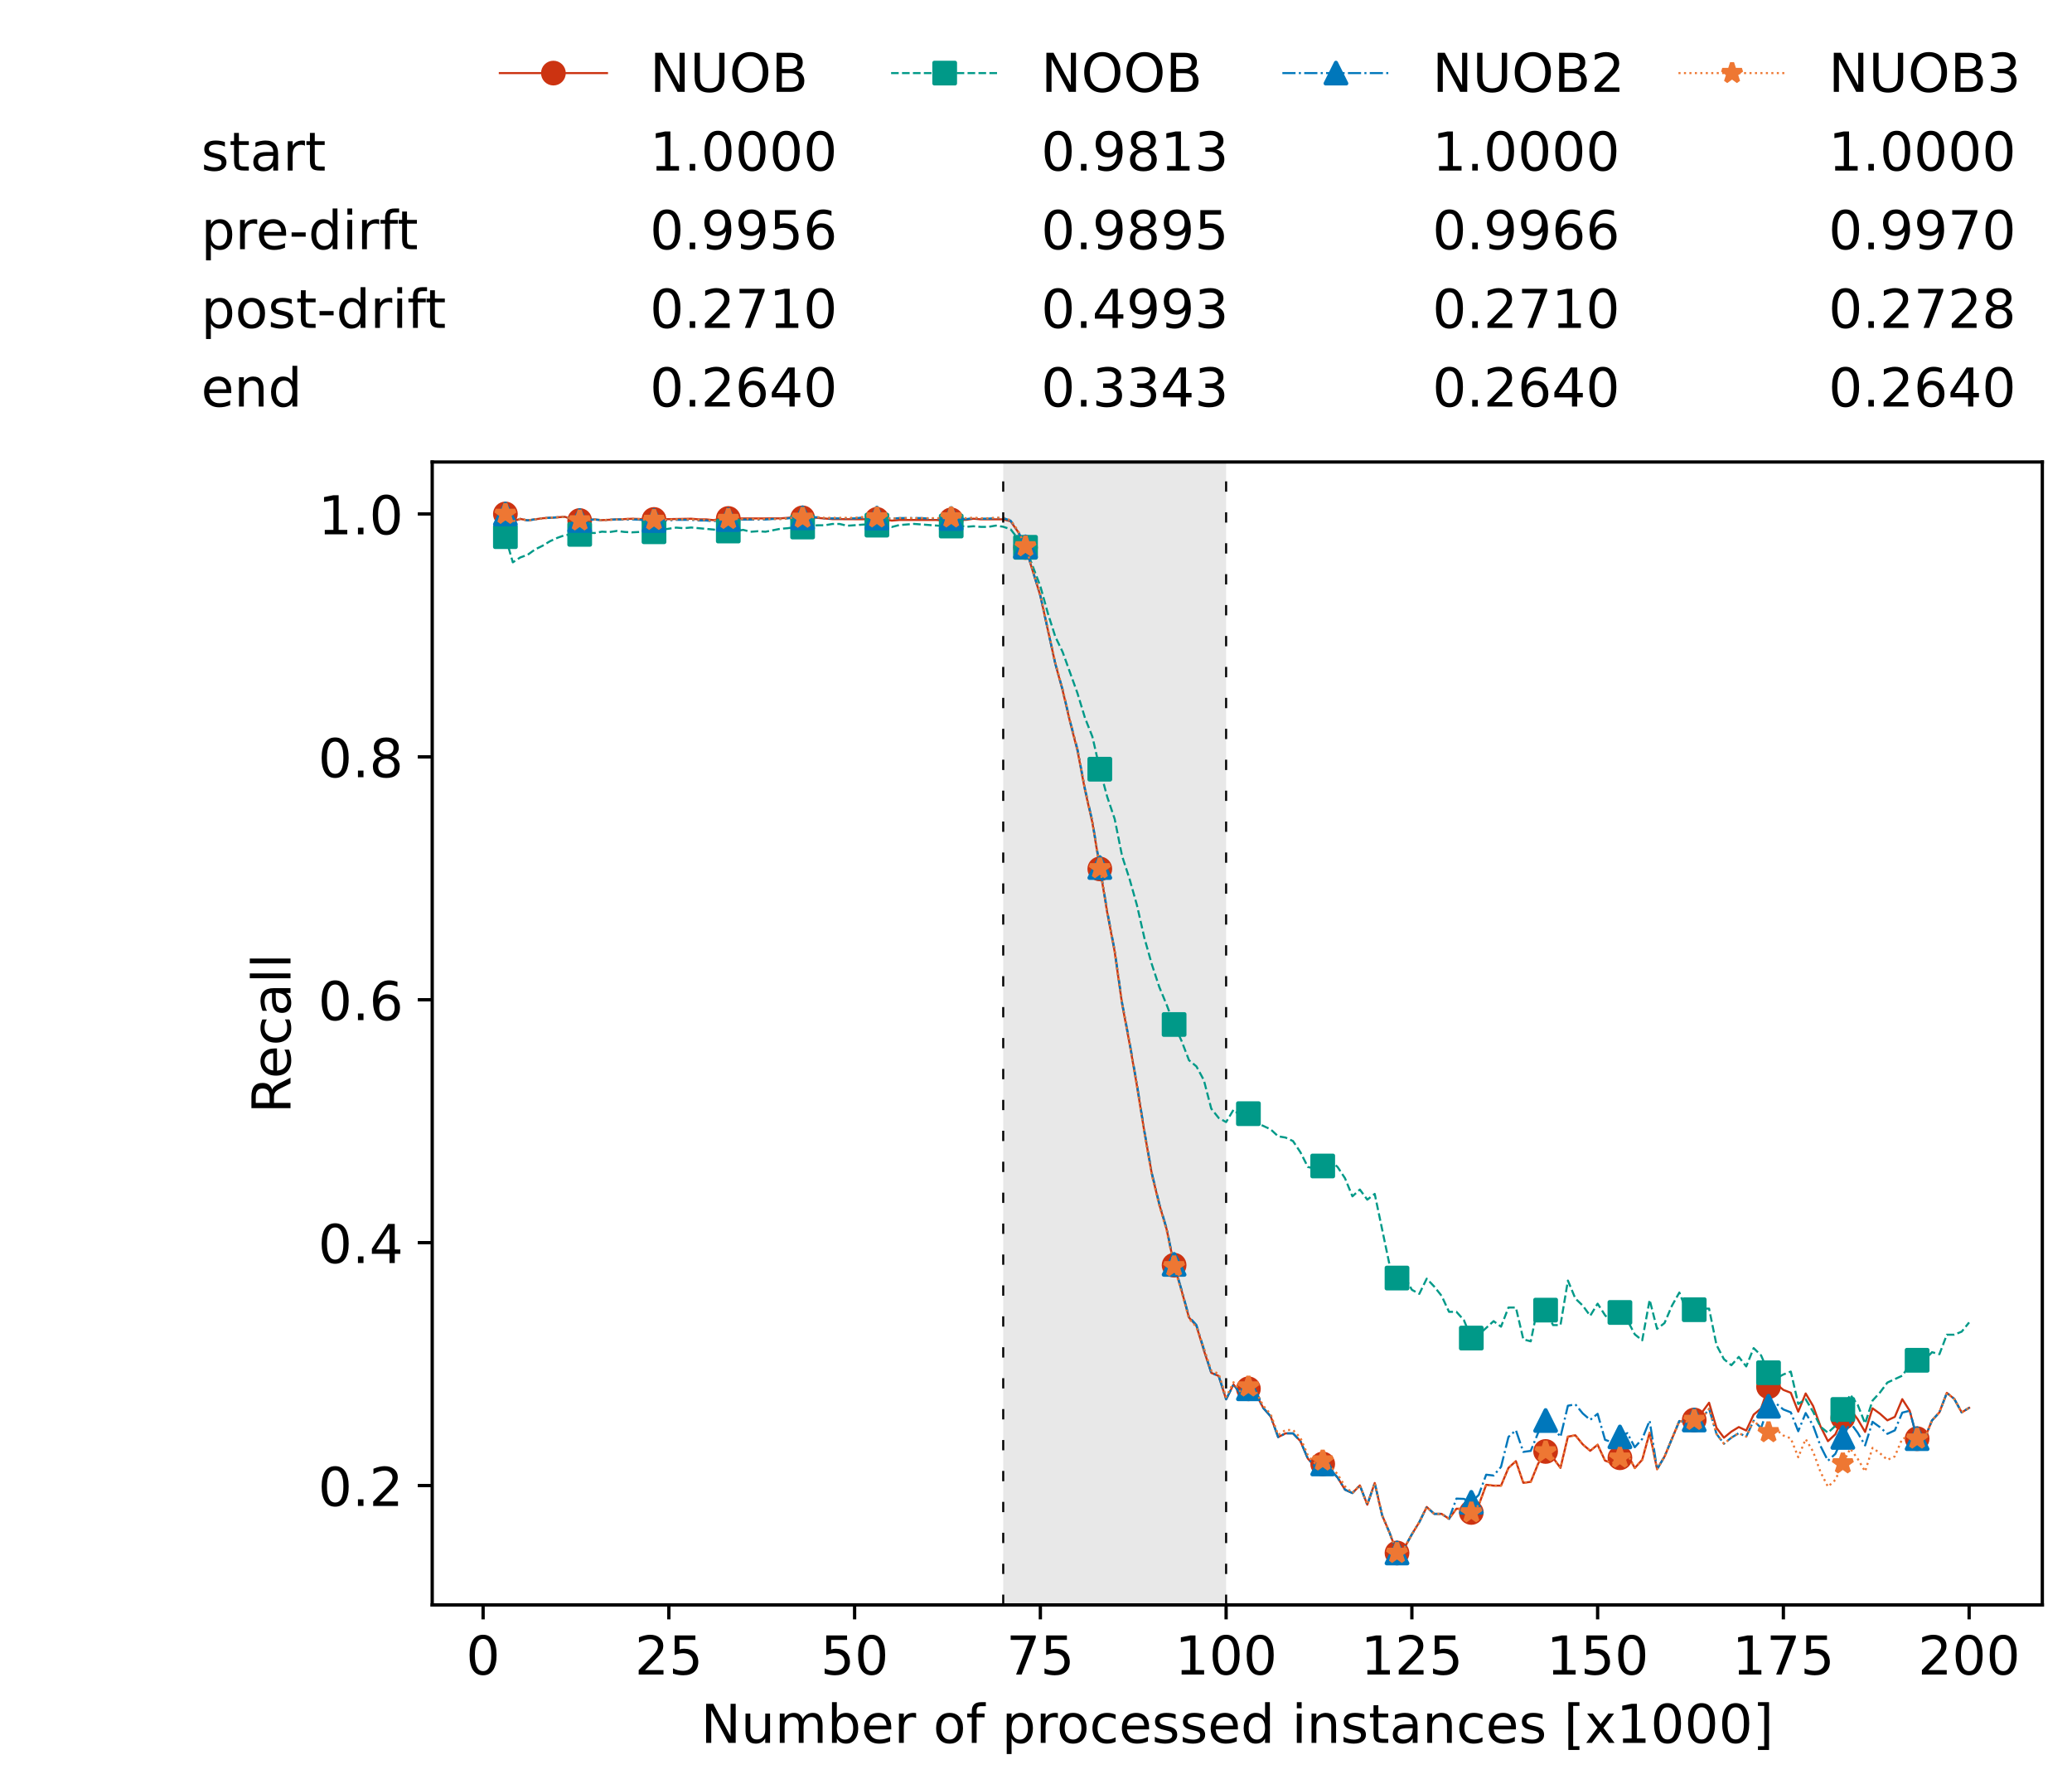 <?xml version="1.0" encoding="utf-8" standalone="no"?>
<!DOCTYPE svg PUBLIC "-//W3C//DTD SVG 1.1//EN"
  "http://www.w3.org/Graphics/SVG/1.1/DTD/svg11.dtd">
<!-- Created with matplotlib (https://matplotlib.org/) -->
<svg height="432.615pt" version="1.1" viewBox="0 0 502.65 432.615" width="502.65pt" xmlns="http://www.w3.org/2000/svg" xmlns:xlink="http://www.w3.org/1999/xlink">
 <defs>
  <style type="text/css">*{stroke-linecap:butt;stroke-linejoin:round;}</style>
 </defs>
 <g id="figure_1">
  <g id="patch_1">
   <path d="M 0 432.615 
L 502.65 432.615 
L 502.65 0 
L 0 0 
z
" style="fill:#ffffff;"/>
  </g>
  <g id="axes_1">
   <g id="patch_2">
    <path d="M 104.85 389.252 
L 495.45 389.252 
L 495.45 112.052 
L 104.85 112.052 
z
" style="fill:#ffffff;"/>
   </g>
   <g id="patch_3">
    <path clip-path="url(#pcde390e736)" d="M 297.446 389.252 
L 297.446 112.052 
L 243.372 112.052 
L 243.372 389.252 
z
" style="fill:#d3d3d3;opacity:0.5;"/>
   </g>
   <g id="matplotlib.axis_1">
    <g id="xtick_1">
     <g id="line2d_1">
      <defs>
       <path d="M 0 0 
L 0 3.5 
" id="m427b5900f9" style="stroke:#000000;stroke-width:0.8;"/>
      </defs>
      <g>
       <use style="stroke:#000000;stroke-width:0.8;" x="117.197" xlink:href="#m427b5900f9" y="389.252"/>
      </g>
     </g>
     <g id="text_1">
      <!-- 0 -->
      <g transform="translate(113.061 406.13)scale(0.13 -0.13)">
       <defs>
        <path d="M 31.781 66.406 
Q 24.172 66.406 20.328 58.906 
Q 16.5 51.422 16.5 36.375 
Q 16.5 21.391 20.328 13.891 
Q 24.172 6.391 31.781 6.391 
Q 39.453 6.391 43.281 13.891 
Q 47.125 21.391 47.125 36.375 
Q 47.125 51.422 43.281 58.906 
Q 39.453 66.406 31.781 66.406 
z
M 31.781 74.219 
Q 44.047 74.219 50.516 64.516 
Q 56.984 54.828 56.984 36.375 
Q 56.984 17.969 50.516 8.266 
Q 44.047 -1.422 31.781 -1.422 
Q 19.531 -1.422 13.062 8.266 
Q 6.594 17.969 6.594 36.375 
Q 6.594 54.828 13.062 64.516 
Q 19.531 74.219 31.781 74.219 
z
" id="DejaVuSans-48"/>
       </defs>
       <use xlink:href="#DejaVuSans-48"/>
      </g>
     </g>
    </g>
    <g id="xtick_2">
     <g id="line2d_2">
      <g>
       <use style="stroke:#000000;stroke-width:0.8;" x="162.259" xlink:href="#m427b5900f9" y="389.252"/>
      </g>
     </g>
     <g id="text_2">
      <!-- 25 -->
      <g transform="translate(153.988 406.13)scale(0.13 -0.13)">
       <defs>
        <path d="M 19.188 8.297 
L 53.609 8.297 
L 53.609 0 
L 7.328 0 
L 7.328 8.297 
Q 12.938 14.109 22.625 23.891 
Q 32.328 33.688 34.812 36.531 
Q 39.547 41.844 41.422 45.531 
Q 43.312 49.219 43.312 52.781 
Q 43.312 58.594 39.234 62.25 
Q 35.156 65.922 28.609 65.922 
Q 23.969 65.922 18.812 64.312 
Q 13.672 62.703 7.812 59.422 
L 7.812 69.391 
Q 13.766 71.781 18.938 73 
Q 24.125 74.219 28.422 74.219 
Q 39.75 74.219 46.484 68.547 
Q 53.219 62.891 53.219 53.422 
Q 53.219 48.922 51.531 44.891 
Q 49.859 40.875 45.406 35.406 
Q 44.188 33.984 37.641 27.219 
Q 31.109 20.453 19.188 8.297 
z
" id="DejaVuSans-50"/>
        <path d="M 10.797 72.906 
L 49.516 72.906 
L 49.516 64.594 
L 19.828 64.594 
L 19.828 46.734 
Q 21.969 47.469 24.109 47.828 
Q 26.266 48.188 28.422 48.188 
Q 40.625 48.188 47.75 41.5 
Q 54.891 34.812 54.891 23.391 
Q 54.891 11.625 47.562 5.094 
Q 40.234 -1.422 26.906 -1.422 
Q 22.312 -1.422 17.547 -0.641 
Q 12.797 0.141 7.719 1.703 
L 7.719 11.625 
Q 12.109 9.234 16.797 8.062 
Q 21.484 6.891 26.703 6.891 
Q 35.156 6.891 40.078 11.328 
Q 45.016 15.766 45.016 23.391 
Q 45.016 31 40.078 35.438 
Q 35.156 39.891 26.703 39.891 
Q 22.75 39.891 18.812 39.016 
Q 14.891 38.141 10.797 36.281 
z
" id="DejaVuSans-53"/>
       </defs>
       <use xlink:href="#DejaVuSans-50"/>
       <use x="63.623" xlink:href="#DejaVuSans-53"/>
      </g>
     </g>
    </g>
    <g id="xtick_3">
     <g id="line2d_3">
      <g>
       <use style="stroke:#000000;stroke-width:0.8;" x="207.322" xlink:href="#m427b5900f9" y="389.252"/>
      </g>
     </g>
     <g id="text_3">
      <!-- 50 -->
      <g transform="translate(199.05 406.13)scale(0.13 -0.13)">
       <use xlink:href="#DejaVuSans-53"/>
       <use x="63.623" xlink:href="#DejaVuSans-48"/>
      </g>
     </g>
    </g>
    <g id="xtick_4">
     <g id="line2d_4">
      <g>
       <use style="stroke:#000000;stroke-width:0.8;" x="252.384" xlink:href="#m427b5900f9" y="389.252"/>
      </g>
     </g>
     <g id="text_4">
      <!-- 75 -->
      <g transform="translate(244.113 406.13)scale(0.13 -0.13)">
       <defs>
        <path d="M 8.203 72.906 
L 55.078 72.906 
L 55.078 68.703 
L 28.609 0 
L 18.312 0 
L 43.219 64.594 
L 8.203 64.594 
z
" id="DejaVuSans-55"/>
       </defs>
       <use xlink:href="#DejaVuSans-55"/>
       <use x="63.623" xlink:href="#DejaVuSans-53"/>
      </g>
     </g>
    </g>
    <g id="xtick_5">
     <g id="line2d_5">
      <g>
       <use style="stroke:#000000;stroke-width:0.8;" x="297.446" xlink:href="#m427b5900f9" y="389.252"/>
      </g>
     </g>
     <g id="text_5">
      <!-- 100 -->
      <g transform="translate(285.039 406.13)scale(0.13 -0.13)">
       <defs>
        <path d="M 12.406 8.297 
L 28.516 8.297 
L 28.516 63.922 
L 10.984 60.406 
L 10.984 69.391 
L 28.422 72.906 
L 38.281 72.906 
L 38.281 8.297 
L 54.391 8.297 
L 54.391 0 
L 12.406 0 
z
" id="DejaVuSans-49"/>
       </defs>
       <use xlink:href="#DejaVuSans-49"/>
       <use x="63.623" xlink:href="#DejaVuSans-48"/>
       <use x="127.246" xlink:href="#DejaVuSans-48"/>
      </g>
     </g>
    </g>
    <g id="xtick_6">
     <g id="line2d_6">
      <g>
       <use style="stroke:#000000;stroke-width:0.8;" x="342.509" xlink:href="#m427b5900f9" y="389.252"/>
      </g>
     </g>
     <g id="text_6">
      <!-- 125 -->
      <g transform="translate(330.102 406.13)scale(0.13 -0.13)">
       <use xlink:href="#DejaVuSans-49"/>
       <use x="63.623" xlink:href="#DejaVuSans-50"/>
       <use x="127.246" xlink:href="#DejaVuSans-53"/>
      </g>
     </g>
    </g>
    <g id="xtick_7">
     <g id="line2d_7">
      <g>
       <use style="stroke:#000000;stroke-width:0.8;" x="387.571" xlink:href="#m427b5900f9" y="389.252"/>
      </g>
     </g>
     <g id="text_7">
      <!-- 150 -->
      <g transform="translate(375.164 406.13)scale(0.13 -0.13)">
       <use xlink:href="#DejaVuSans-49"/>
       <use x="63.623" xlink:href="#DejaVuSans-53"/>
       <use x="127.246" xlink:href="#DejaVuSans-48"/>
      </g>
     </g>
    </g>
    <g id="xtick_8">
     <g id="line2d_8">
      <g>
       <use style="stroke:#000000;stroke-width:0.8;" x="432.633" xlink:href="#m427b5900f9" y="389.252"/>
      </g>
     </g>
     <g id="text_8">
      <!-- 175 -->
      <g transform="translate(420.226 406.13)scale(0.13 -0.13)">
       <use xlink:href="#DejaVuSans-49"/>
       <use x="63.623" xlink:href="#DejaVuSans-55"/>
       <use x="127.246" xlink:href="#DejaVuSans-53"/>
      </g>
     </g>
    </g>
    <g id="xtick_9">
     <g id="line2d_9">
      <g>
       <use style="stroke:#000000;stroke-width:0.8;" x="477.695" xlink:href="#m427b5900f9" y="389.252"/>
      </g>
     </g>
     <g id="text_9">
      <!-- 200 -->
      <g transform="translate(465.289 406.13)scale(0.13 -0.13)">
       <use xlink:href="#DejaVuSans-50"/>
       <use x="63.623" xlink:href="#DejaVuSans-48"/>
       <use x="127.246" xlink:href="#DejaVuSans-48"/>
      </g>
     </g>
    </g>
    <g id="text_10">
     <!-- Number of processed instances [x1000] -->
     <g transform="translate(170.025 422.711)scale(0.13 -0.13)">
      <defs>
       <path d="M 9.812 72.906 
L 23.094 72.906 
L 55.422 11.922 
L 55.422 72.906 
L 64.984 72.906 
L 64.984 0 
L 51.703 0 
L 19.391 60.984 
L 19.391 0 
L 9.812 0 
z
" id="DejaVuSans-78"/>
       <path d="M 8.5 21.578 
L 8.5 54.688 
L 17.484 54.688 
L 17.484 21.922 
Q 17.484 14.156 20.5 10.266 
Q 23.531 6.391 29.594 6.391 
Q 36.859 6.391 41.078 11.031 
Q 45.312 15.672 45.312 23.688 
L 45.312 54.688 
L 54.297 54.688 
L 54.297 0 
L 45.312 0 
L 45.312 8.406 
Q 42.047 3.422 37.719 1 
Q 33.406 -1.422 27.688 -1.422 
Q 18.266 -1.422 13.375 4.438 
Q 8.5 10.297 8.5 21.578 
z
M 31.109 56 
z
" id="DejaVuSans-117"/>
       <path d="M 52 44.188 
Q 55.375 50.25 60.062 53.125 
Q 64.75 56 71.094 56 
Q 79.641 56 84.281 50.016 
Q 88.922 44.047 88.922 33.016 
L 88.922 0 
L 79.891 0 
L 79.891 32.719 
Q 79.891 40.578 77.094 44.375 
Q 74.312 48.188 68.609 48.188 
Q 61.625 48.188 57.562 43.547 
Q 53.516 38.922 53.516 30.906 
L 53.516 0 
L 44.484 0 
L 44.484 32.719 
Q 44.484 40.625 41.703 44.406 
Q 38.922 48.188 33.109 48.188 
Q 26.219 48.188 22.156 43.531 
Q 18.109 38.875 18.109 30.906 
L 18.109 0 
L 9.078 0 
L 9.078 54.688 
L 18.109 54.688 
L 18.109 46.188 
Q 21.188 51.219 25.484 53.609 
Q 29.781 56 35.688 56 
Q 41.656 56 45.828 52.969 
Q 50 49.953 52 44.188 
z
" id="DejaVuSans-109"/>
       <path d="M 48.688 27.297 
Q 48.688 37.203 44.609 42.844 
Q 40.531 48.484 33.406 48.484 
Q 26.266 48.484 22.188 42.844 
Q 18.109 37.203 18.109 27.297 
Q 18.109 17.391 22.188 11.75 
Q 26.266 6.109 33.406 6.109 
Q 40.531 6.109 44.609 11.75 
Q 48.688 17.391 48.688 27.297 
z
M 18.109 46.391 
Q 20.953 51.266 25.266 53.625 
Q 29.594 56 35.594 56 
Q 45.562 56 51.781 48.094 
Q 58.016 40.188 58.016 27.297 
Q 58.016 14.406 51.781 6.484 
Q 45.562 -1.422 35.594 -1.422 
Q 29.594 -1.422 25.266 0.953 
Q 20.953 3.328 18.109 8.203 
L 18.109 0 
L 9.078 0 
L 9.078 75.984 
L 18.109 75.984 
z
" id="DejaVuSans-98"/>
       <path d="M 56.203 29.594 
L 56.203 25.203 
L 14.891 25.203 
Q 15.484 15.922 20.484 11.062 
Q 25.484 6.203 34.422 6.203 
Q 39.594 6.203 44.453 7.469 
Q 49.312 8.734 54.109 11.281 
L 54.109 2.781 
Q 49.266 0.734 44.188 -0.344 
Q 39.109 -1.422 33.891 -1.422 
Q 20.797 -1.422 13.156 6.188 
Q 5.516 13.812 5.516 26.812 
Q 5.516 40.234 12.766 48.109 
Q 20.016 56 32.328 56 
Q 43.359 56 49.781 48.891 
Q 56.203 41.797 56.203 29.594 
z
M 47.219 32.234 
Q 47.125 39.594 43.094 43.984 
Q 39.062 48.391 32.422 48.391 
Q 24.906 48.391 20.391 44.141 
Q 15.875 39.891 15.188 32.172 
z
" id="DejaVuSans-101"/>
       <path d="M 41.109 46.297 
Q 39.594 47.172 37.812 47.578 
Q 36.031 48 33.891 48 
Q 26.266 48 22.188 43.047 
Q 18.109 38.094 18.109 28.812 
L 18.109 0 
L 9.078 0 
L 9.078 54.688 
L 18.109 54.688 
L 18.109 46.188 
Q 20.953 51.172 25.484 53.578 
Q 30.031 56 36.531 56 
Q 37.453 56 38.578 55.875 
Q 39.703 55.766 41.062 55.516 
z
" id="DejaVuSans-114"/>
       <path id="DejaVuSans-32"/>
       <path d="M 30.609 48.391 
Q 23.391 48.391 19.188 42.75 
Q 14.984 37.109 14.984 27.297 
Q 14.984 17.484 19.156 11.844 
Q 23.344 6.203 30.609 6.203 
Q 37.797 6.203 41.984 11.859 
Q 46.188 17.531 46.188 27.297 
Q 46.188 37.016 41.984 42.703 
Q 37.797 48.391 30.609 48.391 
z
M 30.609 56 
Q 42.328 56 49.016 48.375 
Q 55.719 40.766 55.719 27.297 
Q 55.719 13.875 49.016 6.219 
Q 42.328 -1.422 30.609 -1.422 
Q 18.844 -1.422 12.172 6.219 
Q 5.516 13.875 5.516 27.297 
Q 5.516 40.766 12.172 48.375 
Q 18.844 56 30.609 56 
z
" id="DejaVuSans-111"/>
       <path d="M 37.109 75.984 
L 37.109 68.5 
L 28.516 68.5 
Q 23.688 68.5 21.797 66.547 
Q 19.922 64.594 19.922 59.516 
L 19.922 54.688 
L 34.719 54.688 
L 34.719 47.703 
L 19.922 47.703 
L 19.922 0 
L 10.891 0 
L 10.891 47.703 
L 2.297 47.703 
L 2.297 54.688 
L 10.891 54.688 
L 10.891 58.5 
Q 10.891 67.625 15.141 71.797 
Q 19.391 75.984 28.609 75.984 
z
" id="DejaVuSans-102"/>
       <path d="M 18.109 8.203 
L 18.109 -20.797 
L 9.078 -20.797 
L 9.078 54.688 
L 18.109 54.688 
L 18.109 46.391 
Q 20.953 51.266 25.266 53.625 
Q 29.594 56 35.594 56 
Q 45.562 56 51.781 48.094 
Q 58.016 40.188 58.016 27.297 
Q 58.016 14.406 51.781 6.484 
Q 45.562 -1.422 35.594 -1.422 
Q 29.594 -1.422 25.266 0.953 
Q 20.953 3.328 18.109 8.203 
z
M 48.688 27.297 
Q 48.688 37.203 44.609 42.844 
Q 40.531 48.484 33.406 48.484 
Q 26.266 48.484 22.188 42.844 
Q 18.109 37.203 18.109 27.297 
Q 18.109 17.391 22.188 11.75 
Q 26.266 6.109 33.406 6.109 
Q 40.531 6.109 44.609 11.75 
Q 48.688 17.391 48.688 27.297 
z
" id="DejaVuSans-112"/>
       <path d="M 48.781 52.594 
L 48.781 44.188 
Q 44.969 46.297 41.141 47.344 
Q 37.312 48.391 33.406 48.391 
Q 24.656 48.391 19.812 42.844 
Q 14.984 37.312 14.984 27.297 
Q 14.984 17.281 19.812 11.734 
Q 24.656 6.203 33.406 6.203 
Q 37.312 6.203 41.141 7.25 
Q 44.969 8.297 48.781 10.406 
L 48.781 2.094 
Q 45.016 0.344 40.984 -0.531 
Q 36.969 -1.422 32.422 -1.422 
Q 20.062 -1.422 12.781 6.344 
Q 5.516 14.109 5.516 27.297 
Q 5.516 40.672 12.859 48.328 
Q 20.219 56 33.016 56 
Q 37.156 56 41.109 55.141 
Q 45.062 54.297 48.781 52.594 
z
" id="DejaVuSans-99"/>
       <path d="M 44.281 53.078 
L 44.281 44.578 
Q 40.484 46.531 36.375 47.5 
Q 32.281 48.484 27.875 48.484 
Q 21.188 48.484 17.844 46.438 
Q 14.5 44.391 14.5 40.281 
Q 14.5 37.156 16.891 35.375 
Q 19.281 33.594 26.516 31.984 
L 29.594 31.297 
Q 39.156 29.25 43.188 25.516 
Q 47.219 21.781 47.219 15.094 
Q 47.219 7.469 41.188 3.016 
Q 35.156 -1.422 24.609 -1.422 
Q 20.219 -1.422 15.453 -0.562 
Q 10.688 0.297 5.422 2 
L 5.422 11.281 
Q 10.406 8.688 15.234 7.391 
Q 20.062 6.109 24.812 6.109 
Q 31.156 6.109 34.562 8.281 
Q 37.984 10.453 37.984 14.406 
Q 37.984 18.062 35.516 20.016 
Q 33.062 21.969 24.703 23.781 
L 21.578 24.516 
Q 13.234 26.266 9.516 29.906 
Q 5.812 33.547 5.812 39.891 
Q 5.812 47.609 11.281 51.797 
Q 16.75 56 26.812 56 
Q 31.781 56 36.172 55.266 
Q 40.578 54.547 44.281 53.078 
z
" id="DejaVuSans-115"/>
       <path d="M 45.406 46.391 
L 45.406 75.984 
L 54.391 75.984 
L 54.391 0 
L 45.406 0 
L 45.406 8.203 
Q 42.578 3.328 38.25 0.953 
Q 33.938 -1.422 27.875 -1.422 
Q 17.969 -1.422 11.734 6.484 
Q 5.516 14.406 5.516 27.297 
Q 5.516 40.188 11.734 48.094 
Q 17.969 56 27.875 56 
Q 33.938 56 38.25 53.625 
Q 42.578 51.266 45.406 46.391 
z
M 14.797 27.297 
Q 14.797 17.391 18.875 11.75 
Q 22.953 6.109 30.078 6.109 
Q 37.203 6.109 41.297 11.75 
Q 45.406 17.391 45.406 27.297 
Q 45.406 37.203 41.297 42.844 
Q 37.203 48.484 30.078 48.484 
Q 22.953 48.484 18.875 42.844 
Q 14.797 37.203 14.797 27.297 
z
" id="DejaVuSans-100"/>
       <path d="M 9.422 54.688 
L 18.406 54.688 
L 18.406 0 
L 9.422 0 
z
M 9.422 75.984 
L 18.406 75.984 
L 18.406 64.594 
L 9.422 64.594 
z
" id="DejaVuSans-105"/>
       <path d="M 54.891 33.016 
L 54.891 0 
L 45.906 0 
L 45.906 32.719 
Q 45.906 40.484 42.875 44.328 
Q 39.844 48.188 33.797 48.188 
Q 26.516 48.188 22.312 43.547 
Q 18.109 38.922 18.109 30.906 
L 18.109 0 
L 9.078 0 
L 9.078 54.688 
L 18.109 54.688 
L 18.109 46.188 
Q 21.344 51.125 25.703 53.562 
Q 30.078 56 35.797 56 
Q 45.219 56 50.047 50.172 
Q 54.891 44.344 54.891 33.016 
z
" id="DejaVuSans-110"/>
       <path d="M 18.312 70.219 
L 18.312 54.688 
L 36.812 54.688 
L 36.812 47.703 
L 18.312 47.703 
L 18.312 18.016 
Q 18.312 11.328 20.141 9.422 
Q 21.969 7.516 27.594 7.516 
L 36.812 7.516 
L 36.812 0 
L 27.594 0 
Q 17.188 0 13.234 3.875 
Q 9.281 7.766 9.281 18.016 
L 9.281 47.703 
L 2.688 47.703 
L 2.688 54.688 
L 9.281 54.688 
L 9.281 70.219 
z
" id="DejaVuSans-116"/>
       <path d="M 34.281 27.484 
Q 23.391 27.484 19.188 25 
Q 14.984 22.516 14.984 16.5 
Q 14.984 11.719 18.141 8.906 
Q 21.297 6.109 26.703 6.109 
Q 34.188 6.109 38.703 11.406 
Q 43.219 16.703 43.219 25.484 
L 43.219 27.484 
z
M 52.203 31.203 
L 52.203 0 
L 43.219 0 
L 43.219 8.297 
Q 40.141 3.328 35.547 0.953 
Q 30.953 -1.422 24.312 -1.422 
Q 15.922 -1.422 10.953 3.297 
Q 6 8.016 6 15.922 
Q 6 25.141 12.172 29.828 
Q 18.359 34.516 30.609 34.516 
L 43.219 34.516 
L 43.219 35.406 
Q 43.219 41.609 39.141 45 
Q 35.062 48.391 27.688 48.391 
Q 23 48.391 18.547 47.266 
Q 14.109 46.141 10.016 43.891 
L 10.016 52.203 
Q 14.938 54.109 19.578 55.047 
Q 24.219 56 28.609 56 
Q 40.484 56 46.344 49.844 
Q 52.203 43.703 52.203 31.203 
z
" id="DejaVuSans-97"/>
       <path d="M 8.594 75.984 
L 29.297 75.984 
L 29.297 69 
L 17.578 69 
L 17.578 -6.203 
L 29.297 -6.203 
L 29.297 -13.188 
L 8.594 -13.188 
z
" id="DejaVuSans-91"/>
       <path d="M 54.891 54.688 
L 35.109 28.078 
L 55.906 0 
L 45.312 0 
L 29.391 21.484 
L 13.484 0 
L 2.875 0 
L 24.125 28.609 
L 4.688 54.688 
L 15.281 54.688 
L 29.781 35.203 
L 44.281 54.688 
z
" id="DejaVuSans-120"/>
       <path d="M 30.422 75.984 
L 30.422 -13.188 
L 9.719 -13.188 
L 9.719 -6.203 
L 21.391 -6.203 
L 21.391 69 
L 9.719 69 
L 9.719 75.984 
z
" id="DejaVuSans-93"/>
      </defs>
      <use xlink:href="#DejaVuSans-78"/>
      <use x="74.805" xlink:href="#DejaVuSans-117"/>
      <use x="138.184" xlink:href="#DejaVuSans-109"/>
      <use x="235.596" xlink:href="#DejaVuSans-98"/>
      <use x="299.072" xlink:href="#DejaVuSans-101"/>
      <use x="360.596" xlink:href="#DejaVuSans-114"/>
      <use x="401.709" xlink:href="#DejaVuSans-32"/>
      <use x="433.496" xlink:href="#DejaVuSans-111"/>
      <use x="494.678" xlink:href="#DejaVuSans-102"/>
      <use x="529.883" xlink:href="#DejaVuSans-32"/>
      <use x="561.67" xlink:href="#DejaVuSans-112"/>
      <use x="625.146" xlink:href="#DejaVuSans-114"/>
      <use x="664.01" xlink:href="#DejaVuSans-111"/>
      <use x="725.191" xlink:href="#DejaVuSans-99"/>
      <use x="780.172" xlink:href="#DejaVuSans-101"/>
      <use x="841.695" xlink:href="#DejaVuSans-115"/>
      <use x="893.795" xlink:href="#DejaVuSans-115"/>
      <use x="945.895" xlink:href="#DejaVuSans-101"/>
      <use x="1007.418" xlink:href="#DejaVuSans-100"/>
      <use x="1070.895" xlink:href="#DejaVuSans-32"/>
      <use x="1102.682" xlink:href="#DejaVuSans-105"/>
      <use x="1130.465" xlink:href="#DejaVuSans-110"/>
      <use x="1193.844" xlink:href="#DejaVuSans-115"/>
      <use x="1245.943" xlink:href="#DejaVuSans-116"/>
      <use x="1285.152" xlink:href="#DejaVuSans-97"/>
      <use x="1346.432" xlink:href="#DejaVuSans-110"/>
      <use x="1409.811" xlink:href="#DejaVuSans-99"/>
      <use x="1464.791" xlink:href="#DejaVuSans-101"/>
      <use x="1526.314" xlink:href="#DejaVuSans-115"/>
      <use x="1578.414" xlink:href="#DejaVuSans-32"/>
      <use x="1610.201" xlink:href="#DejaVuSans-91"/>
      <use x="1649.215" xlink:href="#DejaVuSans-120"/>
      <use x="1708.395" xlink:href="#DejaVuSans-49"/>
      <use x="1772.018" xlink:href="#DejaVuSans-48"/>
      <use x="1835.641" xlink:href="#DejaVuSans-48"/>
      <use x="1899.264" xlink:href="#DejaVuSans-48"/>
      <use x="1962.887" xlink:href="#DejaVuSans-93"/>
     </g>
    </g>
   </g>
   <g id="matplotlib.axis_2">
    <g id="ytick_1">
     <g id="line2d_10">
      <defs>
       <path d="M 0 0 
L -3.5 0 
" id="mce8e09b0dc" style="stroke:#000000;stroke-width:0.8;"/>
      </defs>
      <g>
       <use style="stroke:#000000;stroke-width:0.8;" x="104.85" xlink:href="#mce8e09b0dc" y="360.303"/>
      </g>
     </g>
     <g id="text_11">
      <!-- 0.2 -->
      <g transform="translate(77.176 365.242)scale(0.13 -0.13)">
       <defs>
        <path d="M 10.688 12.406 
L 21 12.406 
L 21 0 
L 10.688 0 
z
" id="DejaVuSans-46"/>
       </defs>
       <use xlink:href="#DejaVuSans-48"/>
       <use x="63.623" xlink:href="#DejaVuSans-46"/>
       <use x="95.41" xlink:href="#DejaVuSans-50"/>
      </g>
     </g>
    </g>
    <g id="ytick_2">
     <g id="line2d_11">
      <g>
       <use style="stroke:#000000;stroke-width:0.8;" x="104.85" xlink:href="#mce8e09b0dc" y="301.39"/>
      </g>
     </g>
     <g id="text_12">
      <!-- 0.4 -->
      <g transform="translate(77.176 306.329)scale(0.13 -0.13)">
       <defs>
        <path d="M 37.797 64.312 
L 12.891 25.391 
L 37.797 25.391 
z
M 35.203 72.906 
L 47.609 72.906 
L 47.609 25.391 
L 58.016 25.391 
L 58.016 17.188 
L 47.609 17.188 
L 47.609 0 
L 37.797 0 
L 37.797 17.188 
L 4.891 17.188 
L 4.891 26.703 
z
" id="DejaVuSans-52"/>
       </defs>
       <use xlink:href="#DejaVuSans-48"/>
       <use x="63.623" xlink:href="#DejaVuSans-46"/>
       <use x="95.41" xlink:href="#DejaVuSans-52"/>
      </g>
     </g>
    </g>
    <g id="ytick_3">
     <g id="line2d_12">
      <g>
       <use style="stroke:#000000;stroke-width:0.8;" x="104.85" xlink:href="#mce8e09b0dc" y="242.477"/>
      </g>
     </g>
     <g id="text_13">
      <!-- 0.6 -->
      <g transform="translate(77.176 247.416)scale(0.13 -0.13)">
       <defs>
        <path d="M 33.016 40.375 
Q 26.375 40.375 22.484 35.828 
Q 18.609 31.297 18.609 23.391 
Q 18.609 15.531 22.484 10.953 
Q 26.375 6.391 33.016 6.391 
Q 39.656 6.391 43.531 10.953 
Q 47.406 15.531 47.406 23.391 
Q 47.406 31.297 43.531 35.828 
Q 39.656 40.375 33.016 40.375 
z
M 52.594 71.297 
L 52.594 62.312 
Q 48.875 64.062 45.094 64.984 
Q 41.312 65.922 37.594 65.922 
Q 27.828 65.922 22.672 59.328 
Q 17.531 52.734 16.797 39.406 
Q 19.672 43.656 24.016 45.922 
Q 28.375 48.188 33.594 48.188 
Q 44.578 48.188 50.953 41.516 
Q 57.328 34.859 57.328 23.391 
Q 57.328 12.156 50.688 5.359 
Q 44.047 -1.422 33.016 -1.422 
Q 20.359 -1.422 13.672 8.266 
Q 6.984 17.969 6.984 36.375 
Q 6.984 53.656 15.188 63.938 
Q 23.391 74.219 37.203 74.219 
Q 40.922 74.219 44.703 73.484 
Q 48.484 72.75 52.594 71.297 
z
" id="DejaVuSans-54"/>
       </defs>
       <use xlink:href="#DejaVuSans-48"/>
       <use x="63.623" xlink:href="#DejaVuSans-46"/>
       <use x="95.41" xlink:href="#DejaVuSans-54"/>
      </g>
     </g>
    </g>
    <g id="ytick_4">
     <g id="line2d_13">
      <g>
       <use style="stroke:#000000;stroke-width:0.8;" x="104.85" xlink:href="#mce8e09b0dc" y="183.565"/>
      </g>
     </g>
     <g id="text_14">
      <!-- 0.8 -->
      <g transform="translate(77.176 188.504)scale(0.13 -0.13)">
       <defs>
        <path d="M 31.781 34.625 
Q 24.75 34.625 20.719 30.859 
Q 16.703 27.094 16.703 20.516 
Q 16.703 13.922 20.719 10.156 
Q 24.75 6.391 31.781 6.391 
Q 38.812 6.391 42.859 10.172 
Q 46.922 13.969 46.922 20.516 
Q 46.922 27.094 42.891 30.859 
Q 38.875 34.625 31.781 34.625 
z
M 21.922 38.812 
Q 15.578 40.375 12.031 44.719 
Q 8.5 49.078 8.5 55.328 
Q 8.5 64.062 14.719 69.141 
Q 20.953 74.219 31.781 74.219 
Q 42.672 74.219 48.875 69.141 
Q 55.078 64.062 55.078 55.328 
Q 55.078 49.078 51.531 44.719 
Q 48 40.375 41.703 38.812 
Q 48.828 37.156 52.797 32.312 
Q 56.781 27.484 56.781 20.516 
Q 56.781 9.906 50.312 4.234 
Q 43.844 -1.422 31.781 -1.422 
Q 19.734 -1.422 13.25 4.234 
Q 6.781 9.906 6.781 20.516 
Q 6.781 27.484 10.781 32.312 
Q 14.797 37.156 21.922 38.812 
z
M 18.312 54.391 
Q 18.312 48.734 21.844 45.562 
Q 25.391 42.391 31.781 42.391 
Q 38.141 42.391 41.719 45.562 
Q 45.312 48.734 45.312 54.391 
Q 45.312 60.062 41.719 63.234 
Q 38.141 66.406 31.781 66.406 
Q 25.391 66.406 21.844 63.234 
Q 18.312 60.062 18.312 54.391 
z
" id="DejaVuSans-56"/>
       </defs>
       <use xlink:href="#DejaVuSans-48"/>
       <use x="63.623" xlink:href="#DejaVuSans-46"/>
       <use x="95.41" xlink:href="#DejaVuSans-56"/>
      </g>
     </g>
    </g>
    <g id="ytick_5">
     <g id="line2d_14">
      <g>
       <use style="stroke:#000000;stroke-width:0.8;" x="104.85" xlink:href="#mce8e09b0dc" y="124.652"/>
      </g>
     </g>
     <g id="text_15">
      <!-- 1.0 -->
      <g transform="translate(77.176 129.591)scale(0.13 -0.13)">
       <use xlink:href="#DejaVuSans-49"/>
       <use x="63.623" xlink:href="#DejaVuSans-46"/>
       <use x="95.41" xlink:href="#DejaVuSans-48"/>
      </g>
     </g>
    </g>
    <g id="text_16">
     <!-- Recall -->
     <g transform="translate(70.472 270.044)rotate(-90)scale(0.13 -0.13)">
      <defs>
       <path d="M 44.391 34.188 
Q 47.562 33.109 50.562 29.594 
Q 53.562 26.078 56.594 19.922 
L 66.609 0 
L 56 0 
L 46.688 18.703 
Q 43.062 26.031 39.672 28.422 
Q 36.281 30.812 30.422 30.812 
L 19.672 30.812 
L 19.672 0 
L 9.812 0 
L 9.812 72.906 
L 32.078 72.906 
Q 44.578 72.906 50.734 67.672 
Q 56.891 62.453 56.891 51.906 
Q 56.891 45.016 53.688 40.469 
Q 50.484 35.938 44.391 34.188 
z
M 19.672 64.797 
L 19.672 38.922 
L 32.078 38.922 
Q 39.203 38.922 42.844 42.219 
Q 46.484 45.516 46.484 51.906 
Q 46.484 58.297 42.844 61.547 
Q 39.203 64.797 32.078 64.797 
z
" id="DejaVuSans-82"/>
       <path d="M 9.422 75.984 
L 18.406 75.984 
L 18.406 0 
L 9.422 0 
z
" id="DejaVuSans-108"/>
      </defs>
      <use xlink:href="#DejaVuSans-82"/>
      <use x="64.982" xlink:href="#DejaVuSans-101"/>
      <use x="126.506" xlink:href="#DejaVuSans-99"/>
      <use x="181.486" xlink:href="#DejaVuSans-97"/>
      <use x="242.766" xlink:href="#DejaVuSans-108"/>
      <use x="270.549" xlink:href="#DejaVuSans-108"/>
     </g>
    </g>
   </g>
   <g id="line2d_15"/>
   <g id="line2d_16"/>
   <g id="line2d_17"/>
   <g id="line2d_18"/>
   <g id="line2d_19"/>
   <g id="line2d_20">
    <path clip-path="url(#pcde390e736)" d="M 122.605 124.652 
L 124.407 126.448 
L 126.21 125.849 
L 128.012 126.213 
L 131.617 125.693 
L 137.024 125.346 
L 138.827 125.903 
L 140.629 126.243 
L 144.234 125.998 
L 146.037 126.15 
L 153.247 125.817 
L 158.654 125.98 
L 167.667 125.806 
L 169.469 125.961 
L 171.272 125.961 
L 173.074 126.15 
L 174.877 125.837 
L 178.482 125.744 
L 189.297 125.726 
L 192.902 125.446 
L 194.704 125.595 
L 196.507 125.456 
L 201.914 125.902 
L 214.532 125.966 
L 216.334 126.269 
L 218.137 126.114 
L 227.149 126.114 
L 228.952 126.239 
L 230.754 126.09 
L 234.359 126.076 
L 236.162 125.803 
L 237.964 125.955 
L 243.372 125.946 
L 245.174 126.437 
L 246.976 129.018 
L 248.779 132.783 
L 252.384 144.504 
L 255.989 160.905 
L 257.791 167.473 
L 259.594 175.132 
L 261.396 182.087 
L 263.199 191.589 
L 265.001 199.497 
L 268.606 221.338 
L 270.409 230.81 
L 272.211 243.493 
L 274.014 253.048 
L 275.816 263.33 
L 277.619 274.52 
L 279.421 284.69 
L 281.224 292.094 
L 283.026 298.176 
L 284.829 306.853 
L 286.631 312.972 
L 288.434 319.535 
L 290.236 321.552 
L 292.039 327.476 
L 293.841 332.959 
L 295.644 333.716 
L 297.446 339.385 
L 299.249 335.775 
L 301.051 338.261 
L 302.854 336.833 
L 304.656 338.022 
L 306.459 341.483 
L 308.261 343.529 
L 310.064 348.55 
L 311.866 347.641 
L 313.669 347.641 
L 315.471 349.521 
L 317.274 353.761 
L 319.076 355.735 
L 320.879 355.065 
L 322.681 356.379 
L 324.484 358.343 
L 326.286 361.299 
L 328.089 362.118 
L 329.891 360.264 
L 331.694 364.939 
L 333.496 359.679 
L 335.299 367.534 
L 337.101 371.742 
L 338.904 376.652 
L 340.706 375.389 
L 342.509 372.116 
L 344.311 369.171 
L 346.114 365.489 
L 347.916 367.162 
L 349.719 367.162 
L 351.521 368.367 
L 353.324 365.913 
L 355.126 365.987 
L 356.928 366.824 
L 358.731 365.024 
L 360.533 360.114 
L 362.336 360.32 
L 364.138 360.32 
L 365.941 356.015 
L 367.743 354.379 
L 369.546 359.639 
L 371.348 359.393 
L 373.151 354.975 
L 374.953 352.029 
L 376.756 353.56 
L 378.558 356.014 
L 380.361 348.44 
L 382.163 348.105 
L 383.966 350.314 
L 385.768 351.872 
L 387.571 350.399 
L 389.373 354.257 
L 391.176 354.875 
L 392.978 353.56 
L 394.781 352.624 
L 396.583 356.061 
L 398.386 354.038 
L 400.188 347.492 
L 401.991 356.329 
L 403.793 353.29 
L 407.398 344.644 
L 409.201 344.855 
L 411.003 344.402 
L 412.806 342.661 
L 414.608 340.206 
L 416.411 346.308 
L 418.213 348.688 
L 420.016 347.215 
L 421.818 346.111 
L 423.621 346.952 
L 425.423 343.095 
L 427.226 341.584 
L 429.028 336.324 
L 430.831 335.623 
L 432.633 337.096 
L 434.436 337.797 
L 436.238 342.379 
L 438.041 337.961 
L 439.843 341 
L 441.646 345.973 
L 443.448 349.534 
L 445.251 347.851 
L 447.053 343.885 
L 448.856 341.758 
L 450.658 344.213 
L 452.461 347.292 
L 454.263 341.565 
L 456.066 342.874 
L 457.868 344.48 
L 459.671 343.639 
L 461.473 339.343 
L 463.276 342.148 
L 465.078 348.928 
L 466.881 348.928 
L 468.683 344.51 
L 470.485 342.546 
L 472.288 337.815 
L 474.09 339.288 
L 475.893 342.561 
L 477.695 341.445 
L 477.695 341.445 
" style="fill:none;stroke:#cc3311;stroke-linecap:square;stroke-width:0.5;"/>
    <defs>
     <path d="M 0 2.5 
C 0.663 2.5 1.299 2.237 1.768 1.768 
C 2.237 1.299 2.5 0.663 2.5 0 
C 2.5 -0.663 2.237 -1.299 1.768 -1.768 
C 1.299 -2.237 0.663 -2.5 0 -2.5 
C -0.663 -2.5 -1.299 -2.237 -1.768 -1.768 
C -2.237 -1.299 -2.5 -0.663 -2.5 0 
C -2.5 0.663 -2.237 1.299 -1.768 1.768 
C -1.299 2.237 -0.663 2.5 0 2.5 
z
" id="md4c2871f38" style="stroke:#cc3311;"/>
    </defs>
    <g clip-path="url(#pcde390e736)">
     <use style="fill:#cc3311;stroke:#cc3311;" x="122.605" xlink:href="#md4c2871f38" y="124.652"/>
     <use style="fill:#cc3311;stroke:#cc3311;" x="140.629" xlink:href="#md4c2871f38" y="126.243"/>
     <use style="fill:#cc3311;stroke:#cc3311;" x="158.654" xlink:href="#md4c2871f38" y="125.98"/>
     <use style="fill:#cc3311;stroke:#cc3311;" x="176.679" xlink:href="#md4c2871f38" y="125.744"/>
     <use style="fill:#cc3311;stroke:#cc3311;" x="194.704" xlink:href="#md4c2871f38" y="125.595"/>
     <use style="fill:#cc3311;stroke:#cc3311;" x="212.729" xlink:href="#md4c2871f38" y="125.966"/>
     <use style="fill:#cc3311;stroke:#cc3311;" x="230.754" xlink:href="#md4c2871f38" y="126.09"/>
     <use style="fill:#cc3311;stroke:#cc3311;" x="248.779" xlink:href="#md4c2871f38" y="132.783"/>
     <use style="fill:#cc3311;stroke:#cc3311;" x="266.804" xlink:href="#md4c2871f38" y="210.744"/>
     <use style="fill:#cc3311;stroke:#cc3311;" x="284.829" xlink:href="#md4c2871f38" y="306.853"/>
     <use style="fill:#cc3311;stroke:#cc3311;" x="302.854" xlink:href="#md4c2871f38" y="336.833"/>
     <use style="fill:#cc3311;stroke:#cc3311;" x="320.879" xlink:href="#md4c2871f38" y="355.065"/>
     <use style="fill:#cc3311;stroke:#cc3311;" x="338.904" xlink:href="#md4c2871f38" y="376.652"/>
     <use style="fill:#cc3311;stroke:#cc3311;" x="356.928" xlink:href="#md4c2871f38" y="366.824"/>
     <use style="fill:#cc3311;stroke:#cc3311;" x="374.953" xlink:href="#md4c2871f38" y="352.029"/>
     <use style="fill:#cc3311;stroke:#cc3311;" x="392.978" xlink:href="#md4c2871f38" y="353.56"/>
     <use style="fill:#cc3311;stroke:#cc3311;" x="411.003" xlink:href="#md4c2871f38" y="344.402"/>
     <use style="fill:#cc3311;stroke:#cc3311;" x="429.028" xlink:href="#md4c2871f38" y="336.324"/>
     <use style="fill:#cc3311;stroke:#cc3311;" x="447.053" xlink:href="#md4c2871f38" y="343.885"/>
     <use style="fill:#cc3311;stroke:#cc3311;" x="465.078" xlink:href="#md4c2871f38" y="348.928"/>
    </g>
   </g>
   <g id="line2d_21"/>
   <g id="line2d_22"/>
   <g id="line2d_23"/>
   <g id="line2d_24"/>
   <g id="line2d_25">
    <path clip-path="url(#pcde390e736)" d="M 122.605 130.158 
L 124.407 136.385 
L 126.21 135.202 
L 128.012 134.554 
L 129.815 133.243 
L 131.617 132.369 
L 133.419 131.267 
L 135.222 130.44 
L 137.024 129.797 
L 138.827 129.596 
L 140.629 129.6 
L 142.432 129.188 
L 144.234 129.275 
L 146.037 128.944 
L 147.839 129.047 
L 149.642 128.772 
L 151.444 129.007 
L 153.247 129.113 
L 155.049 129.023 
L 156.852 129.088 
L 158.654 128.969 
L 160.457 128.488 
L 164.062 127.966 
L 165.864 128.106 
L 167.667 127.938 
L 173.074 128.431 
L 174.877 128.73 
L 178.482 128.794 
L 180.284 128.51 
L 182.087 128.975 
L 183.889 128.836 
L 185.692 128.966 
L 189.297 128.247 
L 191.099 128.11 
L 192.902 127.826 
L 194.704 127.818 
L 196.507 127.537 
L 198.309 127.406 
L 200.112 127.388 
L 201.914 127.081 
L 203.717 127.081 
L 205.519 127.515 
L 210.927 127.119 
L 216.334 127.813 
L 218.137 127.347 
L 221.742 127.065 
L 228.952 127.597 
L 230.754 127.587 
L 232.557 127.452 
L 234.359 127.769 
L 236.162 127.633 
L 237.964 127.785 
L 239.767 127.785 
L 241.569 127.473 
L 243.372 127.754 
L 245.174 128.37 
L 246.976 130.693 
L 248.779 132.736 
L 252.384 142.197 
L 254.186 148.684 
L 255.989 154.362 
L 257.791 158.144 
L 261.396 168.161 
L 263.199 174.1 
L 265.001 178.661 
L 266.804 186.556 
L 268.606 193.274 
L 270.409 198.622 
L 272.211 207.623 
L 274.014 213.161 
L 275.816 219.553 
L 277.619 227.489 
L 279.421 233.871 
L 281.224 239.364 
L 283.026 243.714 
L 284.829 248.479 
L 286.631 252.441 
L 288.434 257.143 
L 290.236 258.634 
L 292.039 261.956 
L 293.841 268.886 
L 295.644 271.144 
L 297.446 272.138 
L 299.249 269.145 
L 301.051 270.77 
L 302.854 270.101 
L 304.656 272.22 
L 308.261 273.919 
L 310.064 275.593 
L 311.866 275.896 
L 313.669 276.746 
L 315.471 279.455 
L 317.274 283.026 
L 319.076 283.459 
L 320.879 282.79 
L 322.681 281.396 
L 324.484 283.033 
L 326.286 285.767 
L 328.089 290.155 
L 329.891 288.507 
L 331.694 290.962 
L 333.496 289.559 
L 337.101 306.812 
L 338.904 309.968 
L 340.706 309.548 
L 342.509 312.821 
L 344.311 313.802 
L 346.114 310.12 
L 347.916 312.017 
L 349.719 314.283 
L 351.521 318.166 
L 353.324 318.166 
L 355.126 320.174 
L 356.928 324.526 
L 358.731 323.708 
L 362.336 320.423 
L 364.138 321.762 
L 365.941 317.117 
L 367.743 317.117 
L 369.546 324.832 
L 371.348 325.323 
L 373.151 316.486 
L 374.953 317.748 
L 376.756 321.383 
L 378.558 321.383 
L 380.361 310.582 
L 382.163 314.933 
L 383.966 316.652 
L 385.768 319.13 
L 387.571 316.184 
L 389.373 318.99 
L 391.176 320.947 
L 392.978 318.317 
L 394.781 320.187 
L 396.583 323.623 
L 398.386 325.08 
L 400.188 315.261 
L 401.991 322.298 
L 403.793 320.895 
L 405.596 316.687 
L 407.398 313.477 
L 409.201 318.106 
L 411.003 317.653 
L 412.806 317.385 
L 414.608 317.385 
L 416.411 326.222 
L 418.213 329.644 
L 420.016 331.117 
L 421.818 329.092 
L 423.621 331.406 
L 425.423 326.964 
L 427.226 328.727 
L 429.028 332.935 
L 430.831 334.337 
L 432.633 333.355 
L 434.436 332.654 
L 436.238 340.509 
L 438.041 339.364 
L 439.843 342.403 
L 441.646 346.037 
L 443.448 347.494 
L 445.251 345.81 
L 447.053 341.845 
L 448.856 338.245 
L 450.658 340.7 
L 452.461 345.252 
L 454.263 339.688 
L 456.066 337.724 
L 457.868 335.314 
L 461.473 333.654 
L 463.276 331.083 
L 465.078 329.914 
L 466.881 329.914 
L 468.683 327.95 
L 470.485 328.441 
L 472.288 323.71 
L 474.09 323.71 
L 475.893 322.966 
L 477.695 320.735 
L 477.695 320.735 
" style="fill:none;stroke:#009988;stroke-dasharray:1.85,0.8;stroke-dashoffset:0;stroke-width:0.5;"/>
    <defs>
     <path d="M -2.5 2.5 
L 2.5 2.5 
L 2.5 -2.5 
L -2.5 -2.5 
z
" id="m92c2552e07" style="stroke:#009988;stroke-linejoin:miter;"/>
    </defs>
    <g clip-path="url(#pcde390e736)">
     <use style="fill:#009988;stroke:#009988;stroke-linejoin:miter;" x="122.605" xlink:href="#m92c2552e07" y="130.158"/>
     <use style="fill:#009988;stroke:#009988;stroke-linejoin:miter;" x="140.629" xlink:href="#m92c2552e07" y="129.6"/>
     <use style="fill:#009988;stroke:#009988;stroke-linejoin:miter;" x="158.654" xlink:href="#m92c2552e07" y="128.969"/>
     <use style="fill:#009988;stroke:#009988;stroke-linejoin:miter;" x="176.679" xlink:href="#m92c2552e07" y="128.794"/>
     <use style="fill:#009988;stroke:#009988;stroke-linejoin:miter;" x="194.704" xlink:href="#m92c2552e07" y="127.818"/>
     <use style="fill:#009988;stroke:#009988;stroke-linejoin:miter;" x="212.729" xlink:href="#m92c2552e07" y="127.362"/>
     <use style="fill:#009988;stroke:#009988;stroke-linejoin:miter;" x="230.754" xlink:href="#m92c2552e07" y="127.587"/>
     <use style="fill:#009988;stroke:#009988;stroke-linejoin:miter;" x="248.779" xlink:href="#m92c2552e07" y="132.736"/>
     <use style="fill:#009988;stroke:#009988;stroke-linejoin:miter;" x="266.804" xlink:href="#m92c2552e07" y="186.556"/>
     <use style="fill:#009988;stroke:#009988;stroke-linejoin:miter;" x="284.829" xlink:href="#m92c2552e07" y="248.479"/>
     <use style="fill:#009988;stroke:#009988;stroke-linejoin:miter;" x="302.854" xlink:href="#m92c2552e07" y="270.101"/>
     <use style="fill:#009988;stroke:#009988;stroke-linejoin:miter;" x="320.879" xlink:href="#m92c2552e07" y="282.79"/>
     <use style="fill:#009988;stroke:#009988;stroke-linejoin:miter;" x="338.904" xlink:href="#m92c2552e07" y="309.968"/>
     <use style="fill:#009988;stroke:#009988;stroke-linejoin:miter;" x="356.928" xlink:href="#m92c2552e07" y="324.526"/>
     <use style="fill:#009988;stroke:#009988;stroke-linejoin:miter;" x="374.953" xlink:href="#m92c2552e07" y="317.748"/>
     <use style="fill:#009988;stroke:#009988;stroke-linejoin:miter;" x="392.978" xlink:href="#m92c2552e07" y="318.317"/>
     <use style="fill:#009988;stroke:#009988;stroke-linejoin:miter;" x="411.003" xlink:href="#m92c2552e07" y="317.653"/>
     <use style="fill:#009988;stroke:#009988;stroke-linejoin:miter;" x="429.028" xlink:href="#m92c2552e07" y="332.935"/>
     <use style="fill:#009988;stroke:#009988;stroke-linejoin:miter;" x="447.053" xlink:href="#m92c2552e07" y="341.845"/>
     <use style="fill:#009988;stroke:#009988;stroke-linejoin:miter;" x="465.078" xlink:href="#m92c2552e07" y="329.914"/>
    </g>
   </g>
   <g id="line2d_26"/>
   <g id="line2d_27"/>
   <g id="line2d_28"/>
   <g id="line2d_29"/>
   <g id="line2d_30">
    <path clip-path="url(#pcde390e736)" d="M 122.605 124.652 
L 124.407 126.448 
L 126.21 125.849 
L 128.012 126.213 
L 131.617 125.693 
L 137.024 125.346 
L 138.827 125.903 
L 140.629 126.243 
L 144.234 125.998 
L 146.037 126.15 
L 149.642 125.963 
L 151.444 126.044 
L 153.247 125.967 
L 155.049 126.043 
L 156.852 126.256 
L 162.259 126.216 
L 164.062 126.083 
L 167.667 126.083 
L 169.469 126.238 
L 171.272 126.238 
L 173.074 126.427 
L 174.877 126.114 
L 178.482 126.021 
L 185.692 126.002 
L 187.494 125.867 
L 189.297 125.867 
L 191.099 125.73 
L 192.902 125.446 
L 194.704 125.595 
L 196.507 125.456 
L 198.309 125.456 
L 200.112 125.729 
L 207.322 125.721 
L 209.124 125.532 
L 210.927 125.532 
L 212.729 125.654 
L 214.532 125.654 
L 216.334 125.805 
L 218.137 125.65 
L 223.544 125.65 
L 225.347 125.78 
L 227.149 125.78 
L 228.952 125.904 
L 230.754 125.756 
L 232.557 125.756 
L 234.359 125.914 
L 236.162 125.641 
L 237.964 125.793 
L 239.767 125.793 
L 241.569 125.646 
L 243.372 125.646 
L 245.174 126.275 
L 246.976 128.856 
L 248.779 132.622 
L 252.384 144.494 
L 255.989 160.895 
L 257.791 167.264 
L 259.594 174.923 
L 261.396 181.749 
L 263.199 191.251 
L 265.001 199.159 
L 268.606 221 
L 270.409 230.472 
L 272.211 243.155 
L 274.014 252.71 
L 275.816 262.992 
L 277.619 274.321 
L 279.421 284.491 
L 281.224 291.895 
L 283.026 297.977 
L 284.829 306.654 
L 286.631 312.773 
L 288.434 319.336 
L 290.236 321.353 
L 293.841 332.959 
L 295.644 333.716 
L 297.446 339.385 
L 299.249 335.775 
L 301.051 338.261 
L 302.854 336.833 
L 304.656 338.022 
L 306.459 341.483 
L 308.261 343.529 
L 310.064 348.55 
L 311.866 347.641 
L 313.669 347.641 
L 315.471 349.521 
L 317.274 353.761 
L 319.076 355.735 
L 320.879 355.065 
L 322.681 356.379 
L 324.484 358.343 
L 326.286 361.299 
L 328.089 362.118 
L 329.891 360.264 
L 331.694 364.939 
L 333.496 359.679 
L 335.299 367.534 
L 337.101 371.742 
L 338.904 376.652 
L 340.706 375.389 
L 342.509 372.116 
L 344.311 369.171 
L 346.114 365.489 
L 347.916 367.162 
L 349.719 367.162 
L 351.521 368.367 
L 353.324 363.458 
L 355.126 363.532 
L 356.928 364.369 
L 358.731 362.569 
L 360.533 357.66 
L 362.336 357.866 
L 364.138 355.762 
L 365.941 348.511 
L 367.743 346.874 
L 369.546 352.135 
L 371.348 351.889 
L 373.151 347.471 
L 374.953 344.525 
L 376.756 346.055 
L 378.558 348.51 
L 380.361 340.935 
L 382.163 340.601 
L 383.966 342.81 
L 385.768 344.368 
L 387.571 342.895 
L 389.373 349.207 
L 391.176 349.825 
L 392.978 348.51 
L 394.781 347.575 
L 396.583 351.011 
L 398.386 348.988 
L 400.188 344.546 
L 401.991 356.329 
L 403.793 353.29 
L 407.398 344.644 
L 409.201 344.855 
L 411.003 344.402 
L 412.806 344.134 
L 414.608 341.679 
L 416.411 347.781 
L 418.213 350.161 
L 420.016 348.688 
L 421.818 347.584 
L 423.621 348.425 
L 425.423 344.568 
L 427.226 346.33 
L 429.028 341.07 
L 430.831 340.369 
L 432.633 341.842 
L 434.436 342.543 
L 436.238 347.125 
L 438.041 342.707 
L 439.843 345.746 
L 441.646 350.719 
L 443.448 354.28 
L 445.251 352.596 
L 447.053 348.631 
L 448.856 345.031 
L 450.658 347.486 
L 452.461 350.565 
L 454.263 344.837 
L 456.066 346.147 
L 457.868 347.753 
L 459.671 346.912 
L 461.473 342.616 
L 463.276 342.148 
L 465.078 348.928 
L 466.881 348.928 
L 468.683 344.51 
L 470.485 342.546 
L 472.288 337.815 
L 474.09 339.288 
L 475.893 342.561 
L 477.695 341.445 
L 477.695 341.445 
" style="fill:none;stroke:#0077bb;stroke-dasharray:3.2,0.8,0.5,0.8;stroke-dashoffset:0;stroke-width:0.5;"/>
    <defs>
     <path d="M 0 -2.5 
L -2.5 2.5 
L 2.5 2.5 
z
" id="ma78a94c0f8" style="stroke:#0077bb;stroke-linejoin:miter;"/>
    </defs>
    <g clip-path="url(#pcde390e736)">
     <use style="fill:#0077bb;stroke:#0077bb;stroke-linejoin:miter;" x="122.605" xlink:href="#ma78a94c0f8" y="124.652"/>
     <use style="fill:#0077bb;stroke:#0077bb;stroke-linejoin:miter;" x="140.629" xlink:href="#ma78a94c0f8" y="126.243"/>
     <use style="fill:#0077bb;stroke:#0077bb;stroke-linejoin:miter;" x="158.654" xlink:href="#ma78a94c0f8" y="126.256"/>
     <use style="fill:#0077bb;stroke:#0077bb;stroke-linejoin:miter;" x="176.679" xlink:href="#ma78a94c0f8" y="126.021"/>
     <use style="fill:#0077bb;stroke:#0077bb;stroke-linejoin:miter;" x="194.704" xlink:href="#ma78a94c0f8" y="125.595"/>
     <use style="fill:#0077bb;stroke:#0077bb;stroke-linejoin:miter;" x="212.729" xlink:href="#ma78a94c0f8" y="125.654"/>
     <use style="fill:#0077bb;stroke:#0077bb;stroke-linejoin:miter;" x="230.754" xlink:href="#ma78a94c0f8" y="125.756"/>
     <use style="fill:#0077bb;stroke:#0077bb;stroke-linejoin:miter;" x="248.779" xlink:href="#ma78a94c0f8" y="132.622"/>
     <use style="fill:#0077bb;stroke:#0077bb;stroke-linejoin:miter;" x="266.804" xlink:href="#ma78a94c0f8" y="210.406"/>
     <use style="fill:#0077bb;stroke:#0077bb;stroke-linejoin:miter;" x="284.829" xlink:href="#ma78a94c0f8" y="306.654"/>
     <use style="fill:#0077bb;stroke:#0077bb;stroke-linejoin:miter;" x="302.854" xlink:href="#ma78a94c0f8" y="336.833"/>
     <use style="fill:#0077bb;stroke:#0077bb;stroke-linejoin:miter;" x="320.879" xlink:href="#ma78a94c0f8" y="355.065"/>
     <use style="fill:#0077bb;stroke:#0077bb;stroke-linejoin:miter;" x="338.904" xlink:href="#ma78a94c0f8" y="376.652"/>
     <use style="fill:#0077bb;stroke:#0077bb;stroke-linejoin:miter;" x="356.928" xlink:href="#ma78a94c0f8" y="364.369"/>
     <use style="fill:#0077bb;stroke:#0077bb;stroke-linejoin:miter;" x="374.953" xlink:href="#ma78a94c0f8" y="344.525"/>
     <use style="fill:#0077bb;stroke:#0077bb;stroke-linejoin:miter;" x="392.978" xlink:href="#ma78a94c0f8" y="348.51"/>
     <use style="fill:#0077bb;stroke:#0077bb;stroke-linejoin:miter;" x="411.003" xlink:href="#ma78a94c0f8" y="344.402"/>
     <use style="fill:#0077bb;stroke:#0077bb;stroke-linejoin:miter;" x="429.028" xlink:href="#ma78a94c0f8" y="341.07"/>
     <use style="fill:#0077bb;stroke:#0077bb;stroke-linejoin:miter;" x="447.053" xlink:href="#ma78a94c0f8" y="348.631"/>
     <use style="fill:#0077bb;stroke:#0077bb;stroke-linejoin:miter;" x="465.078" xlink:href="#ma78a94c0f8" y="348.928"/>
    </g>
   </g>
   <g id="line2d_31"/>
   <g id="line2d_32"/>
   <g id="line2d_33"/>
   <g id="line2d_34"/>
   <g id="line2d_35">
    <path clip-path="url(#pcde390e736)" d="M 122.605 124.652 
L 124.407 126.448 
L 126.21 125.849 
L 128.012 126.213 
L 131.617 125.693 
L 137.024 125.346 
L 138.827 125.903 
L 140.629 126.243 
L 144.234 125.998 
L 146.037 126.15 
L 153.247 125.817 
L 155.049 125.9 
L 156.852 126.121 
L 162.259 126.081 
L 164.062 125.948 
L 167.667 125.948 
L 169.469 126.103 
L 171.272 126.103 
L 173.074 126.292 
L 174.877 125.978 
L 178.482 125.885 
L 189.297 125.867 
L 191.099 125.73 
L 192.902 125.446 
L 194.704 125.595 
L 196.507 125.456 
L 198.309 125.456 
L 200.112 125.593 
L 207.322 125.585 
L 209.124 125.396 
L 210.927 125.396 
L 212.729 125.517 
L 214.532 125.517 
L 216.334 125.821 
L 218.137 125.666 
L 228.952 125.666 
L 230.754 125.517 
L 232.557 125.517 
L 234.359 125.675 
L 236.162 125.539 
L 237.964 125.691 
L 239.767 125.691 
L 241.569 125.544 
L 243.372 125.544 
L 245.174 126.173 
L 246.976 128.754 
L 248.779 132.519 
L 252.384 144.24 
L 255.989 160.641 
L 257.791 167.209 
L 259.594 174.868 
L 261.396 181.823 
L 263.199 191.325 
L 265.001 199.358 
L 268.606 221.199 
L 270.409 230.671 
L 272.211 243.354 
L 274.014 252.909 
L 275.816 263.469 
L 277.619 274.798 
L 279.421 284.968 
L 281.224 292.372 
L 283.026 298.454 
L 284.829 307.131 
L 286.631 313.25 
L 288.434 319.813 
L 290.236 321.83 
L 292.039 326.936 
L 293.841 332.418 
L 295.644 333.176 
L 297.446 338.845 
L 299.249 335.234 
L 301.051 337.721 
L 302.854 336.293 
L 304.656 337.481 
L 306.459 340.943 
L 308.261 342.989 
L 310.064 348.01 
L 311.866 346.822 
L 313.669 346.822 
L 315.471 348.703 
L 317.274 352.943 
L 319.076 354.916 
L 320.879 354.247 
L 322.681 355.561 
L 324.484 357.524 
L 326.286 360.481 
L 328.089 362.118 
L 329.891 360.264 
L 331.694 364.939 
L 333.496 359.679 
L 335.299 367.534 
L 337.101 371.742 
L 338.904 376.652 
L 340.706 375.389 
L 342.509 372.116 
L 344.311 369.171 
L 346.114 365.489 
L 347.916 367.162 
L 349.719 367.162 
L 351.521 368.367 
L 353.324 365.913 
L 355.126 365.987 
L 356.928 366.824 
L 358.731 365.024 
L 360.533 360.114 
L 362.336 360.32 
L 364.138 360.32 
L 365.941 356.015 
L 367.743 354.379 
L 369.546 359.639 
L 371.348 359.393 
L 373.151 354.975 
L 374.953 352.029 
L 376.756 353.56 
L 378.558 356.014 
L 380.361 348.44 
L 382.163 348.105 
L 383.966 350.314 
L 385.768 351.872 
L 387.571 350.399 
L 389.373 354.257 
L 391.176 354.875 
L 392.978 353.56 
L 394.781 352.624 
L 396.583 356.061 
L 398.386 354.038 
L 400.188 347.492 
L 401.991 356.329 
L 403.793 353.29 
L 407.398 344.644 
L 409.201 344.855 
L 411.003 344.402 
L 412.806 344.134 
L 414.608 341.679 
L 416.411 347.781 
L 418.213 350.161 
L 420.016 348.688 
L 421.818 347.584 
L 423.621 348.425 
L 425.423 344.568 
L 427.226 346.33 
L 429.028 347.382 
L 430.831 346.681 
L 432.633 348.154 
L 434.436 348.855 
L 436.238 353.437 
L 438.041 349.019 
L 439.843 352.058 
L 441.646 357.031 
L 443.448 360.592 
L 445.251 358.908 
L 447.053 354.943 
L 448.856 351.343 
L 450.658 353.798 
L 452.461 356.877 
L 454.263 351.15 
L 456.066 352.459 
L 457.868 354.065 
L 459.671 353.224 
L 461.473 348.928 
L 463.276 348.461 
L 465.078 348.928 
L 466.881 348.928 
L 468.683 344.51 
L 470.485 342.546 
L 472.288 337.815 
L 474.09 339.288 
L 475.893 342.561 
L 477.695 341.445 
L 477.695 341.445 
" style="fill:none;stroke:#ee7733;stroke-dasharray:0.5,0.825;stroke-dashoffset:0;stroke-width:0.5;"/>
    <defs>
     <path d="M 0 -2.5 
L -0.561 -0.773 
L -2.378 -0.773 
L -0.908 0.295 
L -1.469 2.023 
L -0 0.955 
L 1.469 2.023 
L 0.908 0.295 
L 2.378 -0.773 
L 0.561 -0.773 
z
" id="mb0f44d6e32" style="stroke:#ee7733;stroke-linejoin:bevel;"/>
    </defs>
    <g clip-path="url(#pcde390e736)">
     <use style="fill:#ee7733;stroke:#ee7733;stroke-linejoin:bevel;" x="122.605" xlink:href="#mb0f44d6e32" y="124.652"/>
     <use style="fill:#ee7733;stroke:#ee7733;stroke-linejoin:bevel;" x="140.629" xlink:href="#mb0f44d6e32" y="126.243"/>
     <use style="fill:#ee7733;stroke:#ee7733;stroke-linejoin:bevel;" x="158.654" xlink:href="#mb0f44d6e32" y="126.121"/>
     <use style="fill:#ee7733;stroke:#ee7733;stroke-linejoin:bevel;" x="176.679" xlink:href="#mb0f44d6e32" y="125.885"/>
     <use style="fill:#ee7733;stroke:#ee7733;stroke-linejoin:bevel;" x="194.704" xlink:href="#mb0f44d6e32" y="125.595"/>
     <use style="fill:#ee7733;stroke:#ee7733;stroke-linejoin:bevel;" x="212.729" xlink:href="#mb0f44d6e32" y="125.517"/>
     <use style="fill:#ee7733;stroke:#ee7733;stroke-linejoin:bevel;" x="230.754" xlink:href="#mb0f44d6e32" y="125.517"/>
     <use style="fill:#ee7733;stroke:#ee7733;stroke-linejoin:bevel;" x="248.779" xlink:href="#mb0f44d6e32" y="132.519"/>
     <use style="fill:#ee7733;stroke:#ee7733;stroke-linejoin:bevel;" x="266.804" xlink:href="#mb0f44d6e32" y="210.605"/>
     <use style="fill:#ee7733;stroke:#ee7733;stroke-linejoin:bevel;" x="284.829" xlink:href="#mb0f44d6e32" y="307.131"/>
     <use style="fill:#ee7733;stroke:#ee7733;stroke-linejoin:bevel;" x="302.854" xlink:href="#mb0f44d6e32" y="336.293"/>
     <use style="fill:#ee7733;stroke:#ee7733;stroke-linejoin:bevel;" x="320.879" xlink:href="#mb0f44d6e32" y="354.247"/>
     <use style="fill:#ee7733;stroke:#ee7733;stroke-linejoin:bevel;" x="338.904" xlink:href="#mb0f44d6e32" y="376.652"/>
     <use style="fill:#ee7733;stroke:#ee7733;stroke-linejoin:bevel;" x="356.928" xlink:href="#mb0f44d6e32" y="366.824"/>
     <use style="fill:#ee7733;stroke:#ee7733;stroke-linejoin:bevel;" x="374.953" xlink:href="#mb0f44d6e32" y="352.029"/>
     <use style="fill:#ee7733;stroke:#ee7733;stroke-linejoin:bevel;" x="392.978" xlink:href="#mb0f44d6e32" y="353.56"/>
     <use style="fill:#ee7733;stroke:#ee7733;stroke-linejoin:bevel;" x="411.003" xlink:href="#mb0f44d6e32" y="344.402"/>
     <use style="fill:#ee7733;stroke:#ee7733;stroke-linejoin:bevel;" x="429.028" xlink:href="#mb0f44d6e32" y="347.382"/>
     <use style="fill:#ee7733;stroke:#ee7733;stroke-linejoin:bevel;" x="447.053" xlink:href="#mb0f44d6e32" y="354.943"/>
     <use style="fill:#ee7733;stroke:#ee7733;stroke-linejoin:bevel;" x="465.078" xlink:href="#mb0f44d6e32" y="348.928"/>
    </g>
   </g>
   <g id="line2d_36"/>
   <g id="line2d_37"/>
   <g id="line2d_38"/>
   <g id="line2d_39"/>
   <g id="line2d_40">
    <path clip-path="url(#pcde390e736)" d="M 243.372 389.252 
L 243.372 112.052 
" style="fill:none;stroke:#000000;stroke-dasharray:2.5,5;stroke-dashoffset:0;stroke-width:0.5;"/>
   </g>
   <g id="line2d_41">
    <path clip-path="url(#pcde390e736)" d="M 297.446 389.252 
L 297.446 112.052 
" style="fill:none;stroke:#000000;stroke-dasharray:2.5,5;stroke-dashoffset:0;stroke-width:0.5;"/>
   </g>
   <g id="patch_4">
    <path d="M 104.85 389.252 
L 104.85 112.052 
" style="fill:none;stroke:#000000;stroke-linecap:square;stroke-linejoin:miter;stroke-width:0.8;"/>
   </g>
   <g id="patch_5">
    <path d="M 495.45 389.252 
L 495.45 112.052 
" style="fill:none;stroke:#000000;stroke-linecap:square;stroke-linejoin:miter;stroke-width:0.8;"/>
   </g>
   <g id="patch_6">
    <path d="M 104.85 389.252 
L 495.45 389.252 
" style="fill:none;stroke:#000000;stroke-linecap:square;stroke-linejoin:miter;stroke-width:0.8;"/>
   </g>
   <g id="patch_7">
    <path d="M 104.85 112.052 
L 495.45 112.052 
" style="fill:none;stroke:#000000;stroke-linecap:square;stroke-linejoin:miter;stroke-width:0.8;"/>
   </g>
   <g id="legend_1">
    <g id="line2d_42"/>
    <g id="line2d_43"/>
    <g id="text_17">
     <!--   -->
     <g transform="translate(48.8 22.278)scale(0.13 -0.13)">
      <use xlink:href="#DejaVuSans-32"/>
     </g>
    </g>
    <g id="line2d_44"/>
    <g id="line2d_45"/>
    <g id="text_18">
     <!-- start -->
     <g transform="translate(48.8 41.36)scale(0.13 -0.13)">
      <use xlink:href="#DejaVuSans-115"/>
      <use x="52.1" xlink:href="#DejaVuSans-116"/>
      <use x="91.309" xlink:href="#DejaVuSans-97"/>
      <use x="152.588" xlink:href="#DejaVuSans-114"/>
      <use x="193.701" xlink:href="#DejaVuSans-116"/>
     </g>
    </g>
    <g id="line2d_46"/>
    <g id="line2d_47"/>
    <g id="text_19">
     <!-- pre-dirft -->
     <g transform="translate(48.8 60.441)scale(0.13 -0.13)">
      <defs>
       <path d="M 4.891 31.391 
L 31.203 31.391 
L 31.203 23.391 
L 4.891 23.391 
z
" id="DejaVuSans-45"/>
      </defs>
      <use xlink:href="#DejaVuSans-112"/>
      <use x="63.477" xlink:href="#DejaVuSans-114"/>
      <use x="102.34" xlink:href="#DejaVuSans-101"/>
      <use x="163.863" xlink:href="#DejaVuSans-45"/>
      <use x="199.947" xlink:href="#DejaVuSans-100"/>
      <use x="263.424" xlink:href="#DejaVuSans-105"/>
      <use x="291.207" xlink:href="#DejaVuSans-114"/>
      <use x="332.32" xlink:href="#DejaVuSans-102"/>
      <use x="365.775" xlink:href="#DejaVuSans-116"/>
     </g>
    </g>
    <g id="line2d_48"/>
    <g id="line2d_49"/>
    <g id="text_20">
     <!-- post-drift -->
     <g transform="translate(48.8 79.523)scale(0.13 -0.13)">
      <use xlink:href="#DejaVuSans-112"/>
      <use x="63.477" xlink:href="#DejaVuSans-111"/>
      <use x="124.658" xlink:href="#DejaVuSans-115"/>
      <use x="176.758" xlink:href="#DejaVuSans-116"/>
      <use x="215.967" xlink:href="#DejaVuSans-45"/>
      <use x="252.051" xlink:href="#DejaVuSans-100"/>
      <use x="315.527" xlink:href="#DejaVuSans-114"/>
      <use x="356.641" xlink:href="#DejaVuSans-105"/>
      <use x="384.424" xlink:href="#DejaVuSans-102"/>
      <use x="417.879" xlink:href="#DejaVuSans-116"/>
     </g>
    </g>
    <g id="line2d_50"/>
    <g id="line2d_51"/>
    <g id="text_21">
     <!-- end -->
     <g transform="translate(48.8 98.604)scale(0.13 -0.13)">
      <use xlink:href="#DejaVuSans-101"/>
      <use x="61.523" xlink:href="#DejaVuSans-110"/>
      <use x="124.902" xlink:href="#DejaVuSans-100"/>
     </g>
    </g>
    <g id="line2d_52">
     <path d="M 121.252 17.728 
L 147.252 17.728 
" style="fill:none;stroke:#cc3311;stroke-linecap:square;stroke-width:0.5;"/>
    </g>
    <g id="line2d_53">
     <g>
      <use style="fill:#cc3311;stroke:#cc3311;" x="134.252" xlink:href="#md4c2871f38" y="17.728"/>
     </g>
    </g>
    <g id="text_22">
     <!-- NUOB -->
     <g transform="translate(157.652 22.278)scale(0.13 -0.13)">
      <defs>
       <path d="M 8.688 72.906 
L 18.609 72.906 
L 18.609 28.609 
Q 18.609 16.891 22.844 11.734 
Q 27.094 6.594 36.625 6.594 
Q 46.094 6.594 50.344 11.734 
Q 54.594 16.891 54.594 28.609 
L 54.594 72.906 
L 64.5 72.906 
L 64.5 27.391 
Q 64.5 13.141 57.438 5.859 
Q 50.391 -1.422 36.625 -1.422 
Q 22.797 -1.422 15.734 5.859 
Q 8.688 13.141 8.688 27.391 
z
" id="DejaVuSans-85"/>
       <path d="M 39.406 66.219 
Q 28.656 66.219 22.328 58.203 
Q 16.016 50.203 16.016 36.375 
Q 16.016 22.609 22.328 14.594 
Q 28.656 6.594 39.406 6.594 
Q 50.141 6.594 56.422 14.594 
Q 62.703 22.609 62.703 36.375 
Q 62.703 50.203 56.422 58.203 
Q 50.141 66.219 39.406 66.219 
z
M 39.406 74.219 
Q 54.734 74.219 63.906 63.938 
Q 73.094 53.656 73.094 36.375 
Q 73.094 19.141 63.906 8.859 
Q 54.734 -1.422 39.406 -1.422 
Q 24.031 -1.422 14.812 8.828 
Q 5.609 19.094 5.609 36.375 
Q 5.609 53.656 14.812 63.938 
Q 24.031 74.219 39.406 74.219 
z
" id="DejaVuSans-79"/>
       <path d="M 19.672 34.812 
L 19.672 8.109 
L 35.5 8.109 
Q 43.453 8.109 47.281 11.406 
Q 51.125 14.703 51.125 21.484 
Q 51.125 28.328 47.281 31.562 
Q 43.453 34.812 35.5 34.812 
z
M 19.672 64.797 
L 19.672 42.828 
L 34.281 42.828 
Q 41.5 42.828 45.031 45.531 
Q 48.578 48.25 48.578 53.812 
Q 48.578 59.328 45.031 62.062 
Q 41.5 64.797 34.281 64.797 
z
M 9.812 72.906 
L 35.016 72.906 
Q 46.297 72.906 52.391 68.219 
Q 58.5 63.531 58.5 54.891 
Q 58.5 48.188 55.375 44.234 
Q 52.25 40.281 46.188 39.312 
Q 53.469 37.75 57.5 32.781 
Q 61.531 27.828 61.531 20.406 
Q 61.531 10.641 54.891 5.312 
Q 48.25 0 35.984 0 
L 9.812 0 
z
" id="DejaVuSans-66"/>
      </defs>
      <use xlink:href="#DejaVuSans-78"/>
      <use x="74.805" xlink:href="#DejaVuSans-85"/>
      <use x="147.998" xlink:href="#DejaVuSans-79"/>
      <use x="226.709" xlink:href="#DejaVuSans-66"/>
     </g>
    </g>
    <g id="line2d_54"/>
    <g id="line2d_55"/>
    <g id="text_23">
     <!-- 1.0000 -->
     <g transform="translate(157.652 41.36)scale(0.13 -0.13)">
      <use xlink:href="#DejaVuSans-49"/>
      <use x="63.623" xlink:href="#DejaVuSans-46"/>
      <use x="95.41" xlink:href="#DejaVuSans-48"/>
      <use x="159.033" xlink:href="#DejaVuSans-48"/>
      <use x="222.656" xlink:href="#DejaVuSans-48"/>
      <use x="286.279" xlink:href="#DejaVuSans-48"/>
     </g>
    </g>
    <g id="line2d_56"/>
    <g id="line2d_57"/>
    <g id="text_24">
     <!-- 0.9956 -->
     <g transform="translate(157.652 60.441)scale(0.13 -0.13)">
      <defs>
       <path d="M 10.984 1.516 
L 10.984 10.5 
Q 14.703 8.734 18.5 7.812 
Q 22.312 6.891 25.984 6.891 
Q 35.75 6.891 40.891 13.453 
Q 46.047 20.016 46.781 33.406 
Q 43.953 29.203 39.594 26.953 
Q 35.25 24.703 29.984 24.703 
Q 19.047 24.703 12.672 31.312 
Q 6.297 37.938 6.297 49.422 
Q 6.297 60.641 12.938 67.422 
Q 19.578 74.219 30.609 74.219 
Q 43.266 74.219 49.922 64.516 
Q 56.594 54.828 56.594 36.375 
Q 56.594 19.141 48.406 8.859 
Q 40.234 -1.422 26.422 -1.422 
Q 22.703 -1.422 18.891 -0.688 
Q 15.094 0.047 10.984 1.516 
z
M 30.609 32.422 
Q 37.25 32.422 41.125 36.953 
Q 45.016 41.5 45.016 49.422 
Q 45.016 57.281 41.125 61.844 
Q 37.25 66.406 30.609 66.406 
Q 23.969 66.406 20.094 61.844 
Q 16.219 57.281 16.219 49.422 
Q 16.219 41.5 20.094 36.953 
Q 23.969 32.422 30.609 32.422 
z
" id="DejaVuSans-57"/>
      </defs>
      <use xlink:href="#DejaVuSans-48"/>
      <use x="63.623" xlink:href="#DejaVuSans-46"/>
      <use x="95.41" xlink:href="#DejaVuSans-57"/>
      <use x="159.033" xlink:href="#DejaVuSans-57"/>
      <use x="222.656" xlink:href="#DejaVuSans-53"/>
      <use x="286.279" xlink:href="#DejaVuSans-54"/>
     </g>
    </g>
    <g id="line2d_58"/>
    <g id="line2d_59"/>
    <g id="text_25">
     <!-- 0.2710 -->
     <g transform="translate(157.652 79.523)scale(0.13 -0.13)">
      <use xlink:href="#DejaVuSans-48"/>
      <use x="63.623" xlink:href="#DejaVuSans-46"/>
      <use x="95.41" xlink:href="#DejaVuSans-50"/>
      <use x="159.033" xlink:href="#DejaVuSans-55"/>
      <use x="222.656" xlink:href="#DejaVuSans-49"/>
      <use x="286.279" xlink:href="#DejaVuSans-48"/>
     </g>
    </g>
    <g id="line2d_60"/>
    <g id="line2d_61"/>
    <g id="text_26">
     <!-- 0.2640 -->
     <g transform="translate(157.652 98.604)scale(0.13 -0.13)">
      <use xlink:href="#DejaVuSans-48"/>
      <use x="63.623" xlink:href="#DejaVuSans-46"/>
      <use x="95.41" xlink:href="#DejaVuSans-50"/>
      <use x="159.033" xlink:href="#DejaVuSans-54"/>
      <use x="222.656" xlink:href="#DejaVuSans-52"/>
      <use x="286.279" xlink:href="#DejaVuSans-48"/>
     </g>
    </g>
    <g id="line2d_62">
     <path d="M 216.171 17.728 
L 242.171 17.728 
" style="fill:none;stroke:#009988;stroke-dasharray:1.85,0.8;stroke-dashoffset:0;stroke-width:0.5;"/>
    </g>
    <g id="line2d_63">
     <g>
      <use style="fill:#009988;stroke:#009988;stroke-linejoin:miter;" x="229.171" xlink:href="#m92c2552e07" y="17.728"/>
     </g>
    </g>
    <g id="text_27">
     <!-- NOOB -->
     <g transform="translate(252.571 22.278)scale(0.13 -0.13)">
      <use xlink:href="#DejaVuSans-78"/>
      <use x="74.805" xlink:href="#DejaVuSans-79"/>
      <use x="153.516" xlink:href="#DejaVuSans-79"/>
      <use x="232.227" xlink:href="#DejaVuSans-66"/>
     </g>
    </g>
    <g id="line2d_64"/>
    <g id="line2d_65"/>
    <g id="text_28">
     <!-- 0.9813 -->
     <g transform="translate(252.571 41.36)scale(0.13 -0.13)">
      <defs>
       <path d="M 40.578 39.312 
Q 47.656 37.797 51.625 33 
Q 55.609 28.219 55.609 21.188 
Q 55.609 10.406 48.188 4.484 
Q 40.766 -1.422 27.094 -1.422 
Q 22.516 -1.422 17.656 -0.516 
Q 12.797 0.391 7.625 2.203 
L 7.625 11.719 
Q 11.719 9.328 16.594 8.109 
Q 21.484 6.891 26.812 6.891 
Q 36.078 6.891 40.938 10.547 
Q 45.797 14.203 45.797 21.188 
Q 45.797 27.641 41.281 31.266 
Q 36.766 34.906 28.719 34.906 
L 20.219 34.906 
L 20.219 43.016 
L 29.109 43.016 
Q 36.375 43.016 40.234 45.922 
Q 44.094 48.828 44.094 54.297 
Q 44.094 59.906 40.109 62.906 
Q 36.141 65.922 28.719 65.922 
Q 24.656 65.922 20.016 65.031 
Q 15.375 64.156 9.812 62.312 
L 9.812 71.094 
Q 15.438 72.656 20.344 73.438 
Q 25.25 74.219 29.594 74.219 
Q 40.828 74.219 47.359 69.109 
Q 53.906 64.016 53.906 55.328 
Q 53.906 49.266 50.438 45.094 
Q 46.969 40.922 40.578 39.312 
z
" id="DejaVuSans-51"/>
      </defs>
      <use xlink:href="#DejaVuSans-48"/>
      <use x="63.623" xlink:href="#DejaVuSans-46"/>
      <use x="95.41" xlink:href="#DejaVuSans-57"/>
      <use x="159.033" xlink:href="#DejaVuSans-56"/>
      <use x="222.656" xlink:href="#DejaVuSans-49"/>
      <use x="286.279" xlink:href="#DejaVuSans-51"/>
     </g>
    </g>
    <g id="line2d_66"/>
    <g id="line2d_67"/>
    <g id="text_29">
     <!-- 0.9895 -->
     <g transform="translate(252.571 60.441)scale(0.13 -0.13)">
      <use xlink:href="#DejaVuSans-48"/>
      <use x="63.623" xlink:href="#DejaVuSans-46"/>
      <use x="95.41" xlink:href="#DejaVuSans-57"/>
      <use x="159.033" xlink:href="#DejaVuSans-56"/>
      <use x="222.656" xlink:href="#DejaVuSans-57"/>
      <use x="286.279" xlink:href="#DejaVuSans-53"/>
     </g>
    </g>
    <g id="line2d_68"/>
    <g id="line2d_69"/>
    <g id="text_30">
     <!-- 0.4993 -->
     <g transform="translate(252.571 79.523)scale(0.13 -0.13)">
      <use xlink:href="#DejaVuSans-48"/>
      <use x="63.623" xlink:href="#DejaVuSans-46"/>
      <use x="95.41" xlink:href="#DejaVuSans-52"/>
      <use x="159.033" xlink:href="#DejaVuSans-57"/>
      <use x="222.656" xlink:href="#DejaVuSans-57"/>
      <use x="286.279" xlink:href="#DejaVuSans-51"/>
     </g>
    </g>
    <g id="line2d_70"/>
    <g id="line2d_71"/>
    <g id="text_31">
     <!-- 0.3343 -->
     <g transform="translate(252.571 98.604)scale(0.13 -0.13)">
      <use xlink:href="#DejaVuSans-48"/>
      <use x="63.623" xlink:href="#DejaVuSans-46"/>
      <use x="95.41" xlink:href="#DejaVuSans-51"/>
      <use x="159.033" xlink:href="#DejaVuSans-51"/>
      <use x="222.656" xlink:href="#DejaVuSans-52"/>
      <use x="286.279" xlink:href="#DejaVuSans-51"/>
     </g>
    </g>
    <g id="line2d_72">
     <path d="M 311.091 17.728 
L 337.091 17.728 
" style="fill:none;stroke:#0077bb;stroke-dasharray:3.2,0.8,0.5,0.8;stroke-dashoffset:0;stroke-width:0.5;"/>
    </g>
    <g id="line2d_73">
     <g>
      <use style="fill:#0077bb;stroke:#0077bb;stroke-linejoin:miter;" x="324.091" xlink:href="#ma78a94c0f8" y="17.728"/>
     </g>
    </g>
    <g id="text_32">
     <!-- NUOB2 -->
     <g transform="translate(347.491 22.278)scale(0.13 -0.13)">
      <use xlink:href="#DejaVuSans-78"/>
      <use x="74.805" xlink:href="#DejaVuSans-85"/>
      <use x="147.998" xlink:href="#DejaVuSans-79"/>
      <use x="226.709" xlink:href="#DejaVuSans-66"/>
      <use x="295.312" xlink:href="#DejaVuSans-50"/>
     </g>
    </g>
    <g id="line2d_74"/>
    <g id="line2d_75"/>
    <g id="text_33">
     <!-- 1.0000 -->
     <g transform="translate(347.491 41.36)scale(0.13 -0.13)">
      <use xlink:href="#DejaVuSans-49"/>
      <use x="63.623" xlink:href="#DejaVuSans-46"/>
      <use x="95.41" xlink:href="#DejaVuSans-48"/>
      <use x="159.033" xlink:href="#DejaVuSans-48"/>
      <use x="222.656" xlink:href="#DejaVuSans-48"/>
      <use x="286.279" xlink:href="#DejaVuSans-48"/>
     </g>
    </g>
    <g id="line2d_76"/>
    <g id="line2d_77"/>
    <g id="text_34">
     <!-- 0.9966 -->
     <g transform="translate(347.491 60.441)scale(0.13 -0.13)">
      <use xlink:href="#DejaVuSans-48"/>
      <use x="63.623" xlink:href="#DejaVuSans-46"/>
      <use x="95.41" xlink:href="#DejaVuSans-57"/>
      <use x="159.033" xlink:href="#DejaVuSans-57"/>
      <use x="222.656" xlink:href="#DejaVuSans-54"/>
      <use x="286.279" xlink:href="#DejaVuSans-54"/>
     </g>
    </g>
    <g id="line2d_78"/>
    <g id="line2d_79"/>
    <g id="text_35">
     <!-- 0.2710 -->
     <g transform="translate(347.491 79.523)scale(0.13 -0.13)">
      <use xlink:href="#DejaVuSans-48"/>
      <use x="63.623" xlink:href="#DejaVuSans-46"/>
      <use x="95.41" xlink:href="#DejaVuSans-50"/>
      <use x="159.033" xlink:href="#DejaVuSans-55"/>
      <use x="222.656" xlink:href="#DejaVuSans-49"/>
      <use x="286.279" xlink:href="#DejaVuSans-48"/>
     </g>
    </g>
    <g id="line2d_80"/>
    <g id="line2d_81"/>
    <g id="text_36">
     <!-- 0.2640 -->
     <g transform="translate(347.491 98.604)scale(0.13 -0.13)">
      <use xlink:href="#DejaVuSans-48"/>
      <use x="63.623" xlink:href="#DejaVuSans-46"/>
      <use x="95.41" xlink:href="#DejaVuSans-50"/>
      <use x="159.033" xlink:href="#DejaVuSans-54"/>
      <use x="222.656" xlink:href="#DejaVuSans-52"/>
      <use x="286.279" xlink:href="#DejaVuSans-48"/>
     </g>
    </g>
    <g id="line2d_82">
     <path d="M 407.186 17.728 
L 433.186 17.728 
" style="fill:none;stroke:#ee7733;stroke-dasharray:0.5,0.825;stroke-dashoffset:0;stroke-width:0.5;"/>
    </g>
    <g id="line2d_83">
     <g>
      <use style="fill:#ee7733;stroke:#ee7733;stroke-linejoin:bevel;" x="420.186" xlink:href="#mb0f44d6e32" y="17.728"/>
     </g>
    </g>
    <g id="text_37">
     <!-- NUOB3 -->
     <g transform="translate(443.586 22.278)scale(0.13 -0.13)">
      <use xlink:href="#DejaVuSans-78"/>
      <use x="74.805" xlink:href="#DejaVuSans-85"/>
      <use x="147.998" xlink:href="#DejaVuSans-79"/>
      <use x="226.709" xlink:href="#DejaVuSans-66"/>
      <use x="295.312" xlink:href="#DejaVuSans-51"/>
     </g>
    </g>
    <g id="line2d_84"/>
    <g id="line2d_85"/>
    <g id="text_38">
     <!-- 1.0000 -->
     <g transform="translate(443.586 41.36)scale(0.13 -0.13)">
      <use xlink:href="#DejaVuSans-49"/>
      <use x="63.623" xlink:href="#DejaVuSans-46"/>
      <use x="95.41" xlink:href="#DejaVuSans-48"/>
      <use x="159.033" xlink:href="#DejaVuSans-48"/>
      <use x="222.656" xlink:href="#DejaVuSans-48"/>
      <use x="286.279" xlink:href="#DejaVuSans-48"/>
     </g>
    </g>
    <g id="line2d_86"/>
    <g id="line2d_87"/>
    <g id="text_39">
     <!-- 0.9970 -->
     <g transform="translate(443.586 60.441)scale(0.13 -0.13)">
      <use xlink:href="#DejaVuSans-48"/>
      <use x="63.623" xlink:href="#DejaVuSans-46"/>
      <use x="95.41" xlink:href="#DejaVuSans-57"/>
      <use x="159.033" xlink:href="#DejaVuSans-57"/>
      <use x="222.656" xlink:href="#DejaVuSans-55"/>
      <use x="286.279" xlink:href="#DejaVuSans-48"/>
     </g>
    </g>
    <g id="line2d_88"/>
    <g id="line2d_89"/>
    <g id="text_40">
     <!-- 0.2728 -->
     <g transform="translate(443.586 79.523)scale(0.13 -0.13)">
      <use xlink:href="#DejaVuSans-48"/>
      <use x="63.623" xlink:href="#DejaVuSans-46"/>
      <use x="95.41" xlink:href="#DejaVuSans-50"/>
      <use x="159.033" xlink:href="#DejaVuSans-55"/>
      <use x="222.656" xlink:href="#DejaVuSans-50"/>
      <use x="286.279" xlink:href="#DejaVuSans-56"/>
     </g>
    </g>
    <g id="line2d_90"/>
    <g id="line2d_91"/>
    <g id="text_41">
     <!-- 0.2640 -->
     <g transform="translate(443.586 98.604)scale(0.13 -0.13)">
      <use xlink:href="#DejaVuSans-48"/>
      <use x="63.623" xlink:href="#DejaVuSans-46"/>
      <use x="95.41" xlink:href="#DejaVuSans-50"/>
      <use x="159.033" xlink:href="#DejaVuSans-54"/>
      <use x="222.656" xlink:href="#DejaVuSans-52"/>
      <use x="286.279" xlink:href="#DejaVuSans-48"/>
     </g>
    </g>
   </g>
  </g>
 </g>
 <defs>
  <clipPath id="pcde390e736">
   <rect height="277.2" width="390.6" x="104.85" y="112.052"/>
  </clipPath>
 </defs>
</svg>
